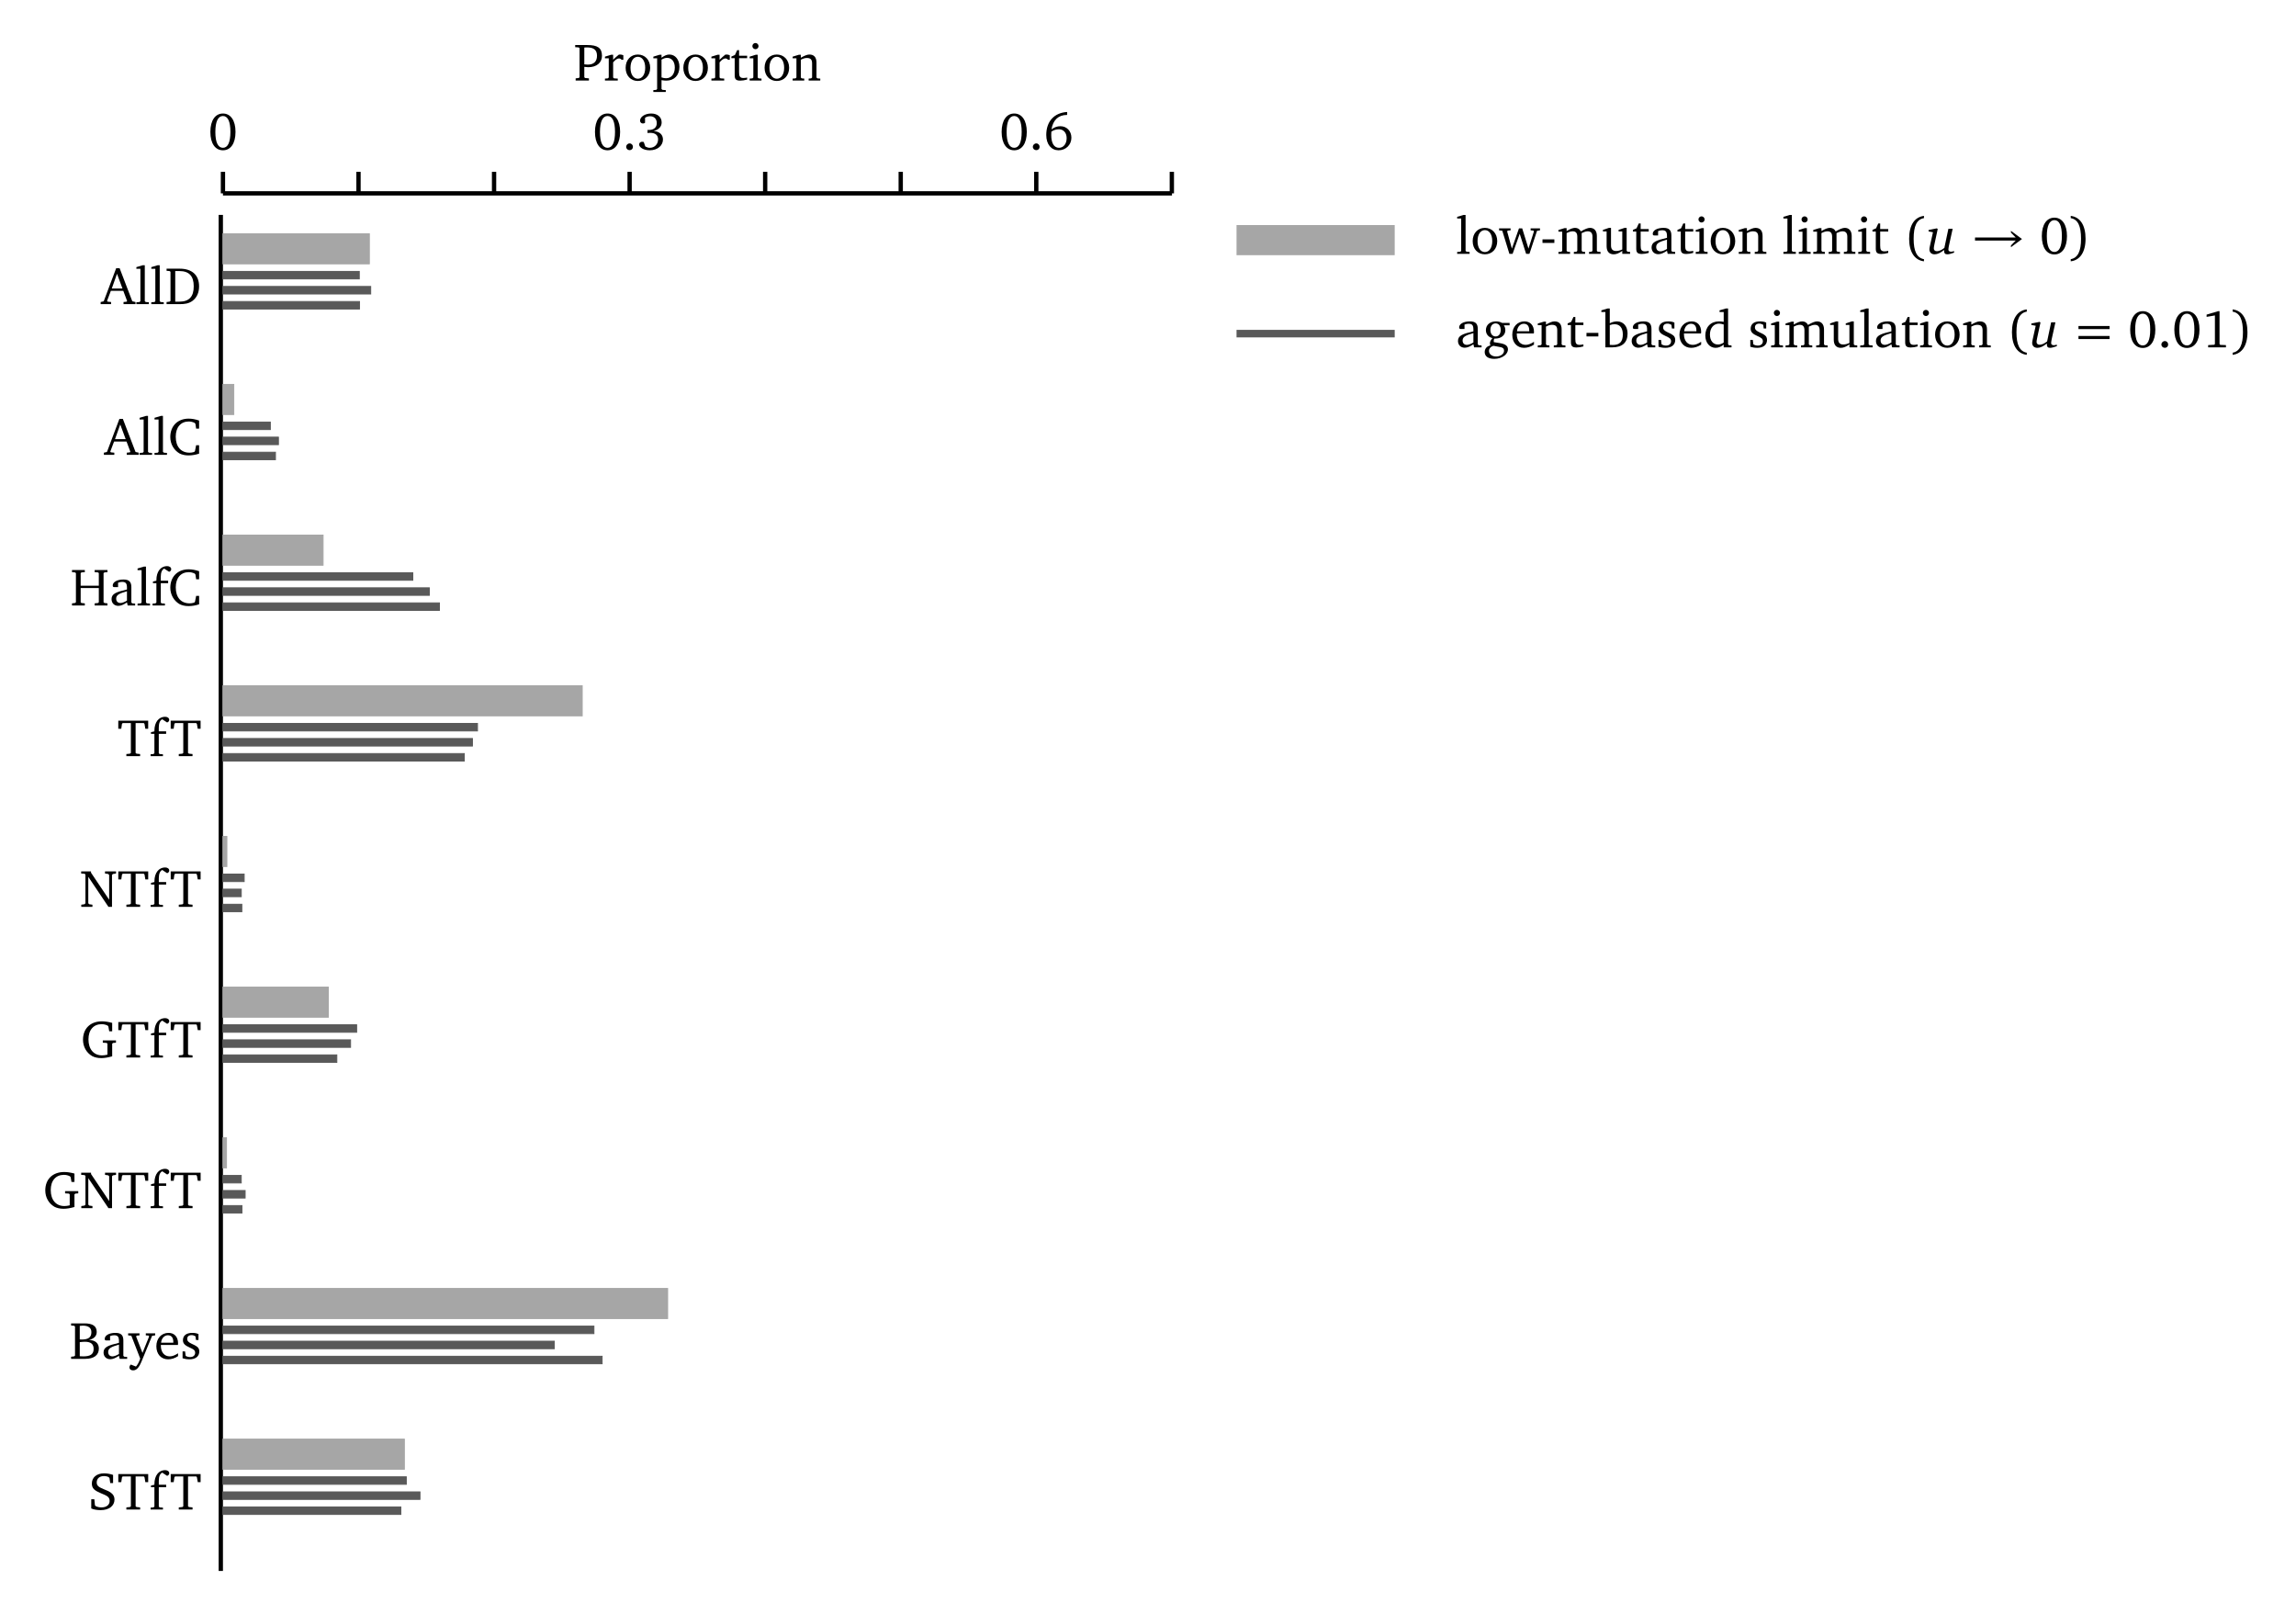 <?xml version="1.0" encoding="UTF-8"?>
<svg xmlns="http://www.w3.org/2000/svg" xmlns:xlink="http://www.w3.org/1999/xlink" width="302.5" height="212.596" viewBox="0 0 302.5 212.596">
<defs>
<g>
<g id="glyph-0-0">
<path d="M 1.984 -4.734 L 0.344 -0.375 L -0.062 -0.281 L -0.062 0 L 1.312 0 L 1.312 -0.281 L 0.859 -0.328 L 0.781 -0.422 L 1.281 -1.75 L 2.922 -1.75 L 3.422 -0.422 L 3.375 -0.328 L 2.953 -0.281 L 2.953 0 L 4.531 0 L 4.531 -0.281 L 4.109 -0.375 L 2.438 -4.734 Z M 2.094 -4 L 2.812 -2.062 L 1.406 -2.062 Z M 2.094 -4 "/>
</g>
<g id="glyph-0-1">
<path d="M 0.188 0 L 1.828 0 L 1.828 -0.25 L 1.422 -0.281 L 1.297 -0.391 L 1.297 -5.125 L 1.031 -5.125 L 0.188 -4.875 L 0.188 -4.656 L 0.719 -4.656 L 0.719 -0.391 L 0.609 -0.281 L 0.188 -0.25 Z M 0.188 0 "/>
</g>
<g id="glyph-0-2">
<path d="M 1.953 -4.672 L 0.234 -4.672 L 0.234 -4.391 L 0.625 -4.359 L 0.75 -4.266 L 0.75 -0.422 L 0.625 -0.328 L 0.234 -0.281 L 0.234 0 L 1.953 0 C 2.641 0 3.172 -0.078 3.656 -0.438 C 4.219 -0.859 4.516 -1.516 4.516 -2.344 C 4.516 -3.812 3.609 -4.672 1.953 -4.672 Z M 1.375 -4.359 L 1.922 -4.359 C 3.203 -4.359 3.812 -3.703 3.812 -2.344 C 3.812 -0.984 3.203 -0.328 1.922 -0.328 L 1.375 -0.328 Z M 1.375 -4.359 "/>
</g>
<g id="glyph-1-0">
<path d="M 1.984 -4.734 L 0.344 -0.375 L -0.062 -0.281 L -0.062 0 L 1.312 0 L 1.312 -0.281 L 0.859 -0.328 L 0.781 -0.422 L 1.281 -1.75 L 2.922 -1.75 L 3.422 -0.422 L 3.375 -0.328 L 2.953 -0.281 L 2.953 0 L 4.531 0 L 4.531 -0.281 L 4.109 -0.375 L 2.438 -4.734 Z M 2.094 -4 L 2.812 -2.062 L 1.406 -2.062 Z M 2.094 -4 "/>
</g>
<g id="glyph-1-1">
<path d="M 0.188 0 L 1.828 0 L 1.828 -0.25 L 1.422 -0.281 L 1.297 -0.391 L 1.297 -5.125 L 1.031 -5.125 L 0.188 -4.875 L 0.188 -4.656 L 0.719 -4.656 L 0.719 -0.391 L 0.609 -0.281 L 0.188 -0.25 Z M 0.188 0 "/>
</g>
<g id="glyph-1-2">
<path d="M 4.094 -0.156 L 4.094 -1.266 L 3.703 -1.266 L 3.547 -0.484 L 3.438 -0.375 C 3.234 -0.312 3.031 -0.281 2.844 -0.281 C 1.703 -0.281 1.016 -1.062 1.016 -2.391 C 1.016 -3.641 1.688 -4.391 2.734 -4.391 C 3 -4.391 3.25 -4.328 3.516 -4.203 L 3.609 -4.078 L 3.703 -3.453 L 4.094 -3.453 L 4.094 -4.516 C 3.594 -4.688 3.125 -4.766 2.719 -4.766 C 1.266 -4.766 0.297 -3.797 0.297 -2.344 C 0.297 -1.422 0.766 -0.625 1.5 -0.188 C 1.828 -0.016 2.234 0.078 2.688 0.078 C 3.156 0.078 3.641 0 4.094 -0.156 Z M 4.094 -0.156 "/>
</g>
<g id="glyph-2-0">
<path d="M 0.234 -4.672 L 0.234 -4.391 L 0.625 -4.359 L 0.75 -4.266 L 0.75 -0.422 L 0.625 -0.328 L 0.234 -0.281 L 0.234 0 L 1.922 0 L 1.922 -0.281 L 1.484 -0.328 L 1.375 -0.422 L 1.375 -2.297 L 3.766 -2.297 L 3.766 -0.422 L 3.656 -0.328 L 3.219 -0.281 L 3.219 0 L 4.906 0 L 4.906 -0.281 L 4.516 -0.328 L 4.391 -0.422 L 4.391 -4.266 L 4.516 -4.359 L 4.906 -4.391 L 4.906 -4.672 L 3.219 -4.672 L 3.219 -4.391 L 3.656 -4.359 L 3.766 -4.266 L 3.766 -2.609 L 1.375 -2.609 L 1.375 -4.266 L 1.484 -4.359 L 1.922 -4.391 L 1.922 -4.672 Z M 0.234 -4.672 "/>
</g>
<g id="glyph-2-1">
<path d="M 2.328 -0.406 L 2.422 0 L 3.406 0 L 3.406 -0.25 L 3.031 -0.281 L 2.906 -0.391 L 2.906 -2.422 C 2.906 -3.125 2.594 -3.422 1.875 -3.422 C 0.984 -3.422 0.453 -3.062 0.453 -2.641 C 0.453 -2.469 0.516 -2.422 0.672 -2.422 L 1.156 -2.422 L 1.156 -3 C 1.344 -3.078 1.516 -3.109 1.688 -3.109 C 2.188 -3.109 2.328 -2.891 2.328 -2.328 L 2.328 -2.109 C 0.938 -1.781 0.297 -1.562 0.297 -0.844 C 0.297 -0.328 0.641 0.047 1.188 0.047 C 1.516 0.047 1.891 -0.109 2.328 -0.406 Z M 2.328 -0.641 C 1.984 -0.438 1.688 -0.328 1.469 -0.328 C 1.109 -0.328 0.906 -0.562 0.906 -0.906 C 0.906 -1.406 1.344 -1.594 2.328 -1.875 Z M 2.328 -0.641 "/>
</g>
<g id="glyph-2-2">
<path d="M 0.188 0 L 1.828 0 L 1.828 -0.25 L 1.422 -0.281 L 1.297 -0.391 L 1.297 -5.125 L 1.031 -5.125 L 0.188 -4.875 L 0.188 -4.656 L 0.719 -4.656 L 0.719 -0.391 L 0.609 -0.281 L 0.188 -0.25 Z M 0.188 0 "/>
</g>
<g id="glyph-2-3">
<path d="M 0.203 0 L 1.828 0 L 1.828 -0.25 L 1.391 -0.281 L 1.281 -0.391 L 1.281 -2.938 L 2.25 -2.938 L 2.25 -3.266 L 1.281 -3.266 L 1.281 -3.766 C 1.281 -4.359 1.438 -4.719 1.734 -4.859 L 2.375 -4.438 C 2.547 -4.484 2.656 -4.625 2.656 -4.781 C 2.656 -5.016 2.438 -5.188 2.109 -5.188 C 1.297 -5.188 0.703 -4.5 0.703 -3.344 L 0.703 -3.266 L 0.25 -3.156 L 0.25 -2.938 L 0.703 -2.938 L 0.703 -0.391 L 0.578 -0.281 L 0.203 -0.25 Z M 0.203 0 "/>
</g>
<g id="glyph-2-4">
<path d="M 4.094 -0.156 L 4.094 -1.266 L 3.703 -1.266 L 3.547 -0.484 L 3.438 -0.375 C 3.234 -0.312 3.031 -0.281 2.844 -0.281 C 1.703 -0.281 1.016 -1.062 1.016 -2.391 C 1.016 -3.641 1.688 -4.391 2.734 -4.391 C 3 -4.391 3.25 -4.328 3.516 -4.203 L 3.609 -4.078 L 3.703 -3.453 L 4.094 -3.453 L 4.094 -4.516 C 3.594 -4.688 3.125 -4.766 2.719 -4.766 C 1.266 -4.766 0.297 -3.797 0.297 -2.344 C 0.297 -1.422 0.766 -0.625 1.5 -0.188 C 1.828 -0.016 2.234 0.078 2.688 0.078 C 3.156 0.078 3.641 0 4.094 -0.156 Z M 4.094 -0.156 "/>
</g>
<g id="glyph-3-0">
<path d="M 0.109 -4.672 L 0.109 -3.609 L 0.5 -3.609 L 0.594 -4.25 L 0.688 -4.359 L 1.766 -4.359 L 1.766 -0.422 L 1.641 -0.328 L 1.172 -0.281 L 1.172 0 L 2.984 0 L 2.984 -0.281 L 2.516 -0.328 L 2.391 -0.422 L 2.391 -4.359 L 3.469 -4.359 L 3.562 -4.25 L 3.672 -3.609 L 4.047 -3.609 L 4.047 -4.672 Z M 0.109 -4.672 "/>
</g>
<g id="glyph-3-1">
<path d="M 0.203 0 L 1.828 0 L 1.828 -0.25 L 1.391 -0.281 L 1.281 -0.391 L 1.281 -2.938 L 2.25 -2.938 L 2.25 -3.266 L 1.281 -3.266 L 1.281 -3.766 C 1.281 -4.359 1.438 -4.719 1.734 -4.859 L 2.375 -4.438 C 2.547 -4.484 2.656 -4.625 2.656 -4.781 C 2.656 -5.016 2.438 -5.188 2.109 -5.188 C 1.297 -5.188 0.703 -4.5 0.703 -3.344 L 0.703 -3.266 L 0.25 -3.156 L 0.25 -2.938 L 0.703 -2.938 L 0.703 -0.391 L 0.578 -0.281 L 0.203 -0.25 Z M 0.203 0 "/>
</g>
<g id="glyph-4-0">
<path d="M 0.203 0 L 1.672 0 L 1.672 -0.281 L 1.25 -0.344 L 1.125 -0.469 L 1.125 -3.953 L 3.781 0 L 4.25 0 L 4.25 -4.203 L 4.375 -4.328 L 4.781 -4.391 L 4.781 -4.672 L 3.328 -4.672 L 3.328 -4.391 L 3.75 -4.328 L 3.875 -4.203 L 3.875 -0.938 L 1.484 -4.5 L 1.484 -4.672 L 0.188 -4.672 L 0.188 -4.391 L 0.625 -4.359 L 0.75 -4.266 L 0.75 -0.469 L 0.625 -0.344 L 0.203 -0.281 Z M 0.203 0 "/>
</g>
<g id="glyph-4-1">
<path d="M 0.109 -4.672 L 0.109 -3.609 L 0.5 -3.609 L 0.594 -4.25 L 0.688 -4.359 L 1.766 -4.359 L 1.766 -0.422 L 1.641 -0.328 L 1.172 -0.281 L 1.172 0 L 2.984 0 L 2.984 -0.281 L 2.516 -0.328 L 2.391 -0.422 L 2.391 -4.359 L 3.469 -4.359 L 3.562 -4.25 L 3.672 -3.609 L 4.047 -3.609 L 4.047 -4.672 Z M 0.109 -4.672 "/>
</g>
<g id="glyph-4-2">
<path d="M 0.203 0 L 1.828 0 L 1.828 -0.25 L 1.391 -0.281 L 1.281 -0.391 L 1.281 -2.938 L 2.25 -2.938 L 2.25 -3.266 L 1.281 -3.266 L 1.281 -3.766 C 1.281 -4.359 1.438 -4.719 1.734 -4.859 L 2.375 -4.438 C 2.547 -4.484 2.656 -4.625 2.656 -4.781 C 2.656 -5.016 2.438 -5.188 2.109 -5.188 C 1.297 -5.188 0.703 -4.5 0.703 -3.344 L 0.703 -3.266 L 0.25 -3.156 L 0.25 -2.938 L 0.703 -2.938 L 0.703 -0.391 L 0.578 -0.281 L 0.203 -0.25 Z M 0.203 0 "/>
</g>
<g id="glyph-5-0">
<path d="M 2.906 -2.25 L 2.906 -1.953 L 3.406 -1.922 L 3.516 -1.828 L 3.516 -0.375 C 3.25 -0.312 3.016 -0.281 2.812 -0.281 C 1.719 -0.281 1.016 -1.078 1.016 -2.391 C 1.016 -3.641 1.688 -4.391 2.75 -4.391 C 3.031 -4.391 3.297 -4.328 3.547 -4.203 L 3.641 -4.078 L 3.75 -3.453 L 4.141 -3.453 L 4.141 -4.562 C 3.672 -4.688 3.219 -4.766 2.797 -4.766 C 1.266 -4.766 0.297 -3.812 0.297 -2.344 C 0.297 -1.422 0.75 -0.625 1.5 -0.188 C 1.828 -0.016 2.234 0.078 2.703 0.078 C 3.109 0.078 3.594 0 4.141 -0.156 L 4.141 -1.828 L 4.266 -1.922 L 4.641 -1.953 L 4.641 -2.25 Z M 2.906 -2.25 "/>
</g>
<g id="glyph-5-1">
<path d="M 0.109 -4.672 L 0.109 -3.609 L 0.5 -3.609 L 0.594 -4.25 L 0.688 -4.359 L 1.766 -4.359 L 1.766 -0.422 L 1.641 -0.328 L 1.172 -0.281 L 1.172 0 L 2.984 0 L 2.984 -0.281 L 2.516 -0.328 L 2.391 -0.422 L 2.391 -4.359 L 3.469 -4.359 L 3.562 -4.25 L 3.672 -3.609 L 4.047 -3.609 L 4.047 -4.672 Z M 0.109 -4.672 "/>
</g>
<g id="glyph-5-2">
<path d="M 0.203 0 L 1.828 0 L 1.828 -0.25 L 1.391 -0.281 L 1.281 -0.391 L 1.281 -2.938 L 2.25 -2.938 L 2.25 -3.266 L 1.281 -3.266 L 1.281 -3.766 C 1.281 -4.359 1.438 -4.719 1.734 -4.859 L 2.375 -4.438 C 2.547 -4.484 2.656 -4.625 2.656 -4.781 C 2.656 -5.016 2.438 -5.188 2.109 -5.188 C 1.297 -5.188 0.703 -4.5 0.703 -3.344 L 0.703 -3.266 L 0.25 -3.156 L 0.25 -2.938 L 0.703 -2.938 L 0.703 -0.391 L 0.578 -0.281 L 0.203 -0.25 Z M 0.203 0 "/>
</g>
<g id="glyph-6-0">
<path d="M 2.906 -2.25 L 2.906 -1.953 L 3.406 -1.922 L 3.516 -1.828 L 3.516 -0.375 C 3.25 -0.312 3.016 -0.281 2.812 -0.281 C 1.719 -0.281 1.016 -1.078 1.016 -2.391 C 1.016 -3.641 1.688 -4.391 2.75 -4.391 C 3.031 -4.391 3.297 -4.328 3.547 -4.203 L 3.641 -4.078 L 3.75 -3.453 L 4.141 -3.453 L 4.141 -4.562 C 3.672 -4.688 3.219 -4.766 2.797 -4.766 C 1.266 -4.766 0.297 -3.812 0.297 -2.344 C 0.297 -1.422 0.75 -0.625 1.5 -0.188 C 1.828 -0.016 2.234 0.078 2.703 0.078 C 3.109 0.078 3.594 0 4.141 -0.156 L 4.141 -1.828 L 4.266 -1.922 L 4.641 -1.953 L 4.641 -2.25 Z M 2.906 -2.25 "/>
</g>
<g id="glyph-6-1">
<path d="M 0.203 0 L 1.672 0 L 1.672 -0.281 L 1.25 -0.344 L 1.125 -0.469 L 1.125 -3.953 L 3.781 0 L 4.25 0 L 4.25 -4.203 L 4.375 -4.328 L 4.781 -4.391 L 4.781 -4.672 L 3.328 -4.672 L 3.328 -4.391 L 3.75 -4.328 L 3.875 -4.203 L 3.875 -0.938 L 1.484 -4.5 L 1.484 -4.672 L 0.188 -4.672 L 0.188 -4.391 L 0.625 -4.359 L 0.75 -4.266 L 0.75 -0.469 L 0.625 -0.344 L 0.203 -0.281 Z M 0.203 0 "/>
</g>
<g id="glyph-6-2">
<path d="M 0.109 -4.672 L 0.109 -3.609 L 0.5 -3.609 L 0.594 -4.25 L 0.688 -4.359 L 1.766 -4.359 L 1.766 -0.422 L 1.641 -0.328 L 1.172 -0.281 L 1.172 0 L 2.984 0 L 2.984 -0.281 L 2.516 -0.328 L 2.391 -0.422 L 2.391 -4.359 L 3.469 -4.359 L 3.562 -4.25 L 3.672 -3.609 L 4.047 -3.609 L 4.047 -4.672 Z M 0.109 -4.672 "/>
</g>
<g id="glyph-6-3">
<path d="M 0.203 0 L 1.828 0 L 1.828 -0.25 L 1.391 -0.281 L 1.281 -0.391 L 1.281 -2.938 L 2.25 -2.938 L 2.25 -3.266 L 1.281 -3.266 L 1.281 -3.766 C 1.281 -4.359 1.438 -4.719 1.734 -4.859 L 2.375 -4.438 C 2.547 -4.484 2.656 -4.625 2.656 -4.781 C 2.656 -5.016 2.438 -5.188 2.109 -5.188 C 1.297 -5.188 0.703 -4.5 0.703 -3.344 L 0.703 -3.266 L 0.25 -3.156 L 0.25 -2.938 L 0.703 -2.938 L 0.703 -0.391 L 0.578 -0.281 L 0.203 -0.25 Z M 0.203 0 "/>
</g>
<g id="glyph-7-0">
<path d="M 0.234 -4.672 L 0.234 -4.391 L 0.625 -4.359 L 0.75 -4.266 L 0.75 -0.422 L 0.625 -0.328 L 0.234 -0.281 L 0.234 0 L 2.062 0 C 3.25 0 3.891 -0.484 3.891 -1.359 C 3.891 -2.047 3.422 -2.469 2.594 -2.484 C 3.266 -2.656 3.609 -3.016 3.609 -3.547 C 3.609 -4.312 3.078 -4.672 2 -4.672 Z M 1.375 -2.562 L 1.375 -4.344 C 1.547 -4.359 1.672 -4.375 1.766 -4.375 C 2.531 -4.375 2.906 -4.078 2.906 -3.516 C 2.906 -2.844 2.516 -2.547 1.641 -2.547 C 1.547 -2.547 1.469 -2.547 1.375 -2.562 Z M 1.375 -0.344 L 1.375 -2.203 C 1.641 -2.234 1.875 -2.25 2.062 -2.25 C 2.828 -2.25 3.203 -1.953 3.203 -1.312 C 3.203 -0.609 2.781 -0.328 1.844 -0.328 C 1.688 -0.328 1.547 -0.328 1.375 -0.344 Z M 1.375 -0.344 "/>
</g>
<g id="glyph-7-1">
<path d="M 2.328 -0.406 L 2.422 0 L 3.406 0 L 3.406 -0.25 L 3.031 -0.281 L 2.906 -0.391 L 2.906 -2.422 C 2.906 -3.125 2.594 -3.422 1.875 -3.422 C 0.984 -3.422 0.453 -3.062 0.453 -2.641 C 0.453 -2.469 0.516 -2.422 0.672 -2.422 L 1.156 -2.422 L 1.156 -3 C 1.344 -3.078 1.516 -3.109 1.688 -3.109 C 2.188 -3.109 2.328 -2.891 2.328 -2.328 L 2.328 -2.109 C 0.938 -1.781 0.297 -1.562 0.297 -0.844 C 0.297 -0.328 0.641 0.047 1.188 0.047 C 1.516 0.047 1.891 -0.109 2.328 -0.406 Z M 2.328 -0.641 C 1.984 -0.438 1.688 -0.328 1.469 -0.328 C 1.109 -0.328 0.906 -0.562 0.906 -0.906 C 0.906 -1.406 1.344 -1.594 2.328 -1.875 Z M 2.328 -0.641 "/>
</g>
<g id="glyph-7-2">
<path d="M 0 -3.359 L 0 -3.094 L 0.422 -3.047 L 1.594 -0.031 C 1.422 0.469 1.219 0.812 1.031 1.016 L 0.359 0.75 C 0.234 0.859 0.172 0.984 0.172 1.125 C 0.172 1.359 0.359 1.516 0.656 1.516 C 1.109 1.516 1.438 1.141 1.766 0.344 L 3.156 -3.031 L 3.562 -3.094 L 3.562 -3.359 L 2.328 -3.359 L 2.328 -3.094 L 2.703 -3.062 L 2.766 -2.953 L 1.891 -0.781 L 1.047 -2.953 L 1.141 -3.062 L 1.5 -3.094 L 1.5 -3.359 Z M 0 -3.359 "/>
</g>
<g id="glyph-7-3">
<path d="M 3.125 -0.734 C 2.719 -0.469 2.375 -0.328 2.031 -0.328 C 1.328 -0.328 0.859 -0.859 0.859 -1.75 L 0.859 -1.828 L 3.109 -1.828 C 3.125 -1.906 3.125 -1.984 3.125 -2.047 C 3.125 -2.906 2.625 -3.422 1.875 -3.422 C 0.938 -3.422 0.266 -2.703 0.266 -1.656 C 0.266 -0.625 0.891 0.062 1.812 0.062 C 2.25 0.062 2.703 -0.078 3.125 -0.359 Z M 2.5 -2.125 L 0.891 -2.125 C 0.938 -2.719 1.328 -3.109 1.781 -3.109 C 2.25 -3.109 2.5 -2.797 2.5 -2.234 Z M 2.5 -2.125 "/>
</g>
<g id="glyph-7-4">
<path d="M 2.391 -3.266 C 2.156 -3.375 1.891 -3.422 1.578 -3.422 C 0.781 -3.422 0.344 -3.062 0.344 -2.453 C 0.344 -1.984 0.656 -1.75 1.25 -1.484 C 1.703 -1.281 1.953 -1.156 1.953 -0.797 C 1.953 -0.469 1.703 -0.234 1.297 -0.234 C 1.094 -0.234 0.906 -0.281 0.703 -0.391 L 0.625 -0.984 L 0.297 -0.984 L 0.297 -0.078 C 0.531 0 0.844 0.062 1.203 0.062 C 2.016 0.062 2.5 -0.328 2.5 -0.984 C 2.5 -1.234 2.406 -1.453 2.234 -1.578 C 2 -1.766 1.734 -1.875 1.5 -1.984 C 1.109 -2.172 0.906 -2.328 0.906 -2.625 C 0.906 -2.938 1.109 -3.125 1.484 -3.125 C 1.656 -3.125 1.812 -3.078 2 -2.969 L 2.062 -2.484 L 2.391 -2.484 Z M 2.391 -3.266 "/>
</g>
<g id="glyph-8-0">
<path d="M 0.422 -0.141 C 0.734 0 1.172 0.078 1.672 0.078 C 2.781 0.078 3.484 -0.5 3.484 -1.312 C 3.484 -1.625 3.375 -1.875 3.172 -2.078 C 2.844 -2.391 2.469 -2.516 2.125 -2.656 C 1.484 -2.922 1.141 -3.094 1.141 -3.562 C 1.141 -4.078 1.5 -4.406 2.094 -4.406 C 2.328 -4.406 2.547 -4.359 2.719 -4.266 L 2.828 -4.141 L 2.922 -3.484 L 3.297 -3.484 L 3.297 -4.562 C 2.875 -4.703 2.484 -4.766 2.109 -4.766 C 1.109 -4.766 0.5 -4.203 0.5 -3.422 C 0.5 -2.75 0.906 -2.484 1.672 -2.156 C 2.438 -1.828 2.844 -1.703 2.844 -1.125 C 2.844 -0.641 2.453 -0.281 1.781 -0.281 C 1.469 -0.281 1.203 -0.344 1 -0.453 L 0.906 -0.562 L 0.828 -1.359 L 0.422 -1.359 Z M 0.422 -0.141 "/>
</g>
<g id="glyph-8-1">
<path d="M 0.109 -4.672 L 0.109 -3.609 L 0.5 -3.609 L 0.594 -4.25 L 0.688 -4.359 L 1.766 -4.359 L 1.766 -0.422 L 1.641 -0.328 L 1.172 -0.281 L 1.172 0 L 2.984 0 L 2.984 -0.281 L 2.516 -0.328 L 2.391 -0.422 L 2.391 -4.359 L 3.469 -4.359 L 3.562 -4.25 L 3.672 -3.609 L 4.047 -3.609 L 4.047 -4.672 Z M 0.109 -4.672 "/>
</g>
<g id="glyph-8-2">
<path d="M 0.203 0 L 1.828 0 L 1.828 -0.25 L 1.391 -0.281 L 1.281 -0.391 L 1.281 -2.938 L 2.25 -2.938 L 2.25 -3.266 L 1.281 -3.266 L 1.281 -3.766 C 1.281 -4.359 1.438 -4.719 1.734 -4.859 L 2.375 -4.438 C 2.547 -4.484 2.656 -4.625 2.656 -4.781 C 2.656 -5.016 2.438 -5.188 2.109 -5.188 C 1.297 -5.188 0.703 -4.5 0.703 -3.344 L 0.703 -3.266 L 0.25 -3.156 L 0.25 -2.938 L 0.703 -2.938 L 0.703 -0.391 L 0.578 -0.281 L 0.203 -0.25 Z M 0.203 0 "/>
</g>
<g id="glyph-9-0">
<path d="M 1.938 -4.766 C 0.938 -4.766 0.281 -3.875 0.281 -2.344 C 0.281 -0.797 0.938 0.078 1.938 0.078 C 2.938 0.078 3.594 -0.797 3.594 -2.344 C 3.594 -3.875 2.938 -4.766 1.938 -4.766 Z M 1.938 -4.438 C 2.578 -4.438 2.922 -3.719 2.922 -2.344 C 2.922 -0.969 2.578 -0.25 1.938 -0.25 C 1.297 -0.25 0.938 -0.953 0.938 -2.328 C 0.938 -3.719 1.297 -4.438 1.938 -4.438 Z M 1.938 -4.438 "/>
</g>
<g id="glyph-10-0">
<path d="M 1.938 -4.766 C 0.938 -4.766 0.281 -3.875 0.281 -2.344 C 0.281 -0.797 0.938 0.078 1.938 0.078 C 2.938 0.078 3.594 -0.797 3.594 -2.344 C 3.594 -3.875 2.938 -4.766 1.938 -4.766 Z M 1.938 -4.438 C 2.578 -4.438 2.922 -3.719 2.922 -2.344 C 2.922 -0.969 2.578 -0.25 1.938 -0.25 C 1.297 -0.25 0.938 -0.953 0.938 -2.328 C 0.938 -3.719 1.297 -4.438 1.938 -4.438 Z M 1.938 -4.438 "/>
</g>
<g id="glyph-10-1">
<path d="M 0.969 -0.828 C 0.719 -0.828 0.516 -0.625 0.516 -0.375 C 0.516 -0.125 0.719 0.062 0.969 0.062 C 1.219 0.062 1.406 -0.125 1.406 -0.375 C 1.406 -0.625 1.219 -0.828 0.969 -0.828 Z M 0.969 -0.828 "/>
</g>
<g id="glyph-10-2">
<path d="M 2.203 -2.453 C 2.891 -2.656 3.25 -3.047 3.25 -3.594 C 3.25 -4.297 2.703 -4.766 1.875 -4.766 C 1 -4.766 0.406 -4.297 0.406 -3.828 C 0.406 -3.609 0.562 -3.453 0.781 -3.453 C 0.891 -3.453 0.984 -3.484 1.062 -3.547 L 1.062 -4.203 C 1.266 -4.344 1.484 -4.406 1.734 -4.406 C 2.266 -4.406 2.609 -4.047 2.609 -3.5 C 2.609 -2.938 2.234 -2.594 1.531 -2.594 C 1.484 -2.594 1.438 -2.609 1.391 -2.609 L 1.391 -2.188 C 1.516 -2.219 1.641 -2.219 1.75 -2.219 C 2.422 -2.219 2.781 -1.906 2.781 -1.359 C 2.781 -0.734 2.328 -0.25 1.688 -0.25 C 1.484 -0.25 1.297 -0.312 1.094 -0.422 L 0.891 -1.016 C 0.812 -1.031 0.734 -1.047 0.672 -1.047 C 0.453 -1.047 0.281 -0.891 0.281 -0.688 C 0.281 -0.328 0.844 0.078 1.672 0.078 C 2.734 0.078 3.422 -0.562 3.422 -1.344 C 3.422 -1.969 2.984 -2.406 2.203 -2.453 Z M 2.203 -2.453 "/>
</g>
<g id="glyph-11-0">
<path d="M 1.938 -4.766 C 0.938 -4.766 0.281 -3.875 0.281 -2.344 C 0.281 -0.797 0.938 0.078 1.938 0.078 C 2.938 0.078 3.594 -0.797 3.594 -2.344 C 3.594 -3.875 2.938 -4.766 1.938 -4.766 Z M 1.938 -4.438 C 2.578 -4.438 2.922 -3.719 2.922 -2.344 C 2.922 -0.969 2.578 -0.25 1.938 -0.25 C 1.297 -0.25 0.938 -0.953 0.938 -2.328 C 0.938 -3.719 1.297 -4.438 1.938 -4.438 Z M 1.938 -4.438 "/>
</g>
<g id="glyph-11-1">
<path d="M 0.969 -0.828 C 0.719 -0.828 0.516 -0.625 0.516 -0.375 C 0.516 -0.125 0.719 0.062 0.969 0.062 C 1.219 0.062 1.406 -0.125 1.406 -0.375 C 1.406 -0.625 1.219 -0.828 0.969 -0.828 Z M 0.969 -0.828 "/>
</g>
<g id="glyph-11-2">
<path d="M 3.094 -4.969 C 1.375 -4.859 0.344 -3.719 0.344 -1.938 C 0.344 -0.672 1.031 0.078 1.969 0.078 C 2.922 0.078 3.656 -0.641 3.656 -1.578 C 3.656 -2.469 3.031 -3.094 2.203 -3.094 C 1.797 -3.094 1.391 -2.953 1.031 -2.672 C 1.234 -3.922 1.953 -4.578 3.062 -4.578 L 3.094 -4.578 Z M 1.016 -2.375 C 1.297 -2.578 1.641 -2.688 2.016 -2.688 C 2.609 -2.688 3.031 -2.234 3.031 -1.516 C 3.031 -0.781 2.609 -0.25 2.031 -0.25 C 1.375 -0.25 1 -0.844 1 -1.938 C 1 -2.078 1 -2.219 1.016 -2.375 Z M 1.016 -2.375 "/>
</g>
<g id="glyph-12-0">
<path d="M 0.234 0 L 1.984 0 L 1.984 -0.281 L 1.484 -0.328 L 1.375 -0.422 L 1.375 -1.797 C 1.594 -1.766 1.766 -1.75 1.891 -1.75 C 3.016 -1.75 3.703 -2.359 3.703 -3.25 C 3.703 -4.312 3.094 -4.672 1.766 -4.672 L 0.172 -4.672 L 0.172 -4.391 L 0.625 -4.359 L 0.75 -4.266 L 0.75 -0.422 L 0.625 -0.328 L 0.234 -0.281 Z M 1.375 -2.125 L 1.375 -4.344 C 1.5 -4.359 1.625 -4.359 1.734 -4.359 C 2.625 -4.359 3.047 -4.016 3.047 -3.266 C 3.047 -2.5 2.625 -2.094 1.828 -2.094 C 1.734 -2.094 1.578 -2.109 1.375 -2.125 Z M 1.375 -2.125 "/>
</g>
<g id="glyph-12-1">
<path d="M 0.203 0 L 1.891 0 L 1.891 -0.25 L 1.406 -0.281 L 1.281 -0.391 L 1.281 -2.391 C 1.562 -2.719 1.812 -2.906 2.047 -2.906 C 2.188 -2.906 2.312 -2.844 2.391 -2.734 L 2.625 -2.734 L 2.625 -3.328 C 2.469 -3.391 2.344 -3.422 2.203 -3.422 C 2.141 -3.422 2.078 -3.422 2.031 -3.406 C 1.781 -3.203 1.531 -2.984 1.281 -2.734 L 1.281 -3.391 L 1.016 -3.391 L 0.203 -3.141 L 0.203 -2.922 L 0.703 -2.922 L 0.703 -0.391 L 0.578 -0.281 L 0.203 -0.25 Z M 0.203 0 "/>
</g>
<g id="glyph-12-2">
<path d="M 1.875 -3.422 C 0.938 -3.422 0.266 -2.719 0.266 -1.672 C 0.266 -0.641 0.938 0.062 1.875 0.062 C 2.812 0.062 3.5 -0.641 3.5 -1.672 C 3.5 -2.703 2.812 -3.422 1.875 -3.422 Z M 1.875 -3.125 C 2.438 -3.125 2.844 -2.578 2.844 -1.672 C 2.844 -0.781 2.438 -0.234 1.875 -0.234 C 1.312 -0.234 0.906 -0.781 0.906 -1.672 C 0.906 -2.578 1.312 -3.125 1.875 -3.125 Z M 1.875 -3.125 "/>
</g>
<g id="glyph-12-3">
<path d="M 0.156 1.516 L 1.797 1.516 L 1.797 1.266 L 1.359 1.234 L 1.234 1.125 L 1.234 -0.047 C 1.484 0 1.703 0.016 1.875 0.016 C 2.906 0.016 3.594 -0.688 3.594 -1.797 C 3.594 -2.766 3.031 -3.422 2.266 -3.422 C 1.938 -3.422 1.609 -3.281 1.234 -3 L 1.234 -3.391 L 0.969 -3.391 L 0.156 -3.141 L 0.156 -2.922 L 0.656 -2.922 L 0.656 1.125 L 0.531 1.234 L 0.156 1.266 Z M 1.234 -0.406 L 1.234 -2.75 C 1.5 -2.906 1.734 -2.984 1.969 -2.984 C 2.578 -2.984 2.984 -2.5 2.984 -1.703 C 2.984 -0.844 2.516 -0.297 1.828 -0.297 C 1.656 -0.297 1.469 -0.328 1.234 -0.406 Z M 1.234 -0.406 "/>
</g>
<g id="glyph-12-4">
<path d="M 0.609 -2.938 L 0.609 -0.688 C 0.609 -0.188 0.766 0.016 1.344 0.016 C 1.609 0.016 1.922 -0.031 2.25 -0.125 L 2.25 -0.391 C 2.094 -0.359 1.938 -0.328 1.766 -0.328 C 1.281 -0.328 1.188 -0.562 1.188 -1.094 L 1.188 -2.938 L 2.25 -2.938 L 2.25 -3.266 L 1.188 -3.266 L 1.188 -4 L 0.938 -4 L 0.641 -3.359 L 0.172 -3.156 L 0.172 -2.938 Z M 0.609 -2.938 "/>
</g>
<g id="glyph-12-5">
<path d="M 1.016 -4.938 C 0.797 -4.938 0.609 -4.766 0.609 -4.531 C 0.609 -4.312 0.797 -4.125 1.016 -4.125 C 1.234 -4.125 1.422 -4.312 1.422 -4.531 C 1.422 -4.75 1.234 -4.938 1.016 -4.938 Z M 1.047 -3.391 L 0.25 -3.141 L 0.25 -2.922 L 0.734 -2.922 L 0.734 -0.391 L 0.609 -0.281 L 0.25 -0.25 L 0.25 0 L 1.812 0 L 1.812 -0.25 L 1.438 -0.281 L 1.312 -0.391 L 1.312 -3.391 Z M 1.047 -3.391 "/>
</g>
<g id="glyph-12-6">
<path d="M 0.203 0 L 1.734 0 L 1.734 -0.25 L 1.406 -0.281 L 1.281 -0.391 L 1.281 -2.734 C 1.578 -2.891 1.844 -2.969 2.062 -2.969 C 2.578 -2.969 2.766 -2.75 2.766 -2.25 L 2.766 -0.391 L 2.641 -0.281 L 2.312 -0.25 L 2.312 0 L 3.844 0 L 3.844 -0.25 L 3.469 -0.281 L 3.344 -0.391 L 3.344 -2.359 C 3.344 -3.062 3.016 -3.422 2.406 -3.422 C 2.109 -3.422 1.75 -3.266 1.281 -3 L 1.281 -3.391 L 1.016 -3.391 L 0.203 -3.141 L 0.203 -2.922 L 0.703 -2.922 L 0.703 -0.391 L 0.578 -0.281 L 0.203 -0.25 Z M 0.203 0 "/>
</g>
<g id="glyph-13-0">
<path d="M 0.188 0 L 1.828 0 L 1.828 -0.25 L 1.422 -0.281 L 1.297 -0.391 L 1.297 -5.125 L 1.031 -5.125 L 0.188 -4.875 L 0.188 -4.656 L 0.719 -4.656 L 0.719 -0.391 L 0.609 -0.281 L 0.188 -0.25 Z M 0.188 0 "/>
</g>
<g id="glyph-13-1">
<path d="M 1.875 -3.422 C 0.938 -3.422 0.266 -2.719 0.266 -1.672 C 0.266 -0.641 0.938 0.062 1.875 0.062 C 2.812 0.062 3.5 -0.641 3.5 -1.672 C 3.5 -2.703 2.812 -3.422 1.875 -3.422 Z M 1.875 -3.125 C 2.438 -3.125 2.844 -2.578 2.844 -1.672 C 2.844 -0.781 2.438 -0.234 1.875 -0.234 C 1.312 -0.234 0.906 -0.781 0.906 -1.672 C 0.906 -2.578 1.312 -3.125 1.875 -3.125 Z M 1.875 -3.125 "/>
</g>
<g id="glyph-13-2">
<path d="M -0.016 -3.359 L -0.016 -3.094 L 0.406 -3.047 L 1.344 0 L 1.766 0 L 2.703 -2.641 L 3.547 0 L 3.984 0 L 4.984 -3.031 L 5.375 -3.094 L 5.375 -3.359 L 4.141 -3.359 L 4.141 -3.094 L 4.516 -3.062 L 4.578 -2.953 L 3.859 -0.688 L 3.031 -3.359 L 2.609 -3.359 L 1.672 -0.688 L 1.047 -2.953 L 1.125 -3.062 L 1.5 -3.094 L 1.5 -3.359 Z M -0.016 -3.359 "/>
</g>
<g id="glyph-13-3">
<path d="M 0.328 -1.906 L 0.328 -1.438 L 1.891 -1.438 L 1.891 -1.906 Z M 0.328 -1.906 "/>
</g>
<g id="glyph-13-4">
<path d="M 3.156 -2.953 C 3 -3.266 2.734 -3.422 2.391 -3.422 C 2.109 -3.422 1.734 -3.281 1.281 -3 L 1.281 -3.391 L 1.016 -3.391 L 0.203 -3.141 L 0.203 -2.922 L 0.703 -2.922 L 0.703 -0.391 L 0.578 -0.281 L 0.203 -0.25 L 0.203 0 L 1.734 0 L 1.734 -0.25 L 1.406 -0.281 L 1.281 -0.391 L 1.281 -2.734 C 1.594 -2.891 1.844 -2.969 2.078 -2.969 C 2.5 -2.969 2.688 -2.734 2.688 -2.25 L 2.688 -0.391 L 2.578 -0.281 L 2.234 -0.25 L 2.234 0 L 3.719 0 L 3.719 -0.25 L 3.391 -0.281 L 3.266 -0.391 L 3.266 -2.734 C 3.562 -2.875 3.828 -2.969 4.062 -2.969 C 4.484 -2.969 4.688 -2.734 4.688 -2.25 L 4.688 -0.391 L 4.562 -0.281 L 4.234 -0.25 L 4.234 0 L 5.75 0 L 5.75 -0.25 L 5.375 -0.281 L 5.266 -0.391 L 5.266 -2.359 C 5.266 -3.047 4.906 -3.422 4.359 -3.422 C 4.078 -3.422 3.688 -3.266 3.156 -2.953 Z M 3.156 -2.953 "/>
</g>
<g id="glyph-13-5">
<path d="M 0.984 -3.422 L 0.188 -3.156 L 0.188 -2.953 L 0.672 -2.953 L 0.672 -1 C 0.672 -0.297 1.016 0.062 1.609 0.062 C 1.953 0.062 2.328 -0.094 2.734 -0.391 L 2.734 0 L 3.766 0 L 3.766 -0.25 L 3.438 -0.281 L 3.312 -0.391 L 3.312 -3.422 L 3.047 -3.422 L 2.25 -3.156 L 2.25 -2.953 L 2.734 -2.953 L 2.734 -0.578 C 2.453 -0.453 2.188 -0.375 1.938 -0.375 C 1.469 -0.375 1.25 -0.609 1.25 -1.109 L 1.25 -3.422 Z M 0.984 -3.422 "/>
</g>
<g id="glyph-13-6">
<path d="M 0.609 -2.938 L 0.609 -0.688 C 0.609 -0.188 0.766 0.016 1.344 0.016 C 1.609 0.016 1.922 -0.031 2.25 -0.125 L 2.25 -0.391 C 2.094 -0.359 1.938 -0.328 1.766 -0.328 C 1.281 -0.328 1.188 -0.562 1.188 -1.094 L 1.188 -2.938 L 2.25 -2.938 L 2.25 -3.266 L 1.188 -3.266 L 1.188 -4 L 0.938 -4 L 0.641 -3.359 L 0.172 -3.156 L 0.172 -2.938 Z M 0.609 -2.938 "/>
</g>
<g id="glyph-13-7">
<path d="M 2.328 -0.406 L 2.422 0 L 3.406 0 L 3.406 -0.25 L 3.031 -0.281 L 2.906 -0.391 L 2.906 -2.422 C 2.906 -3.125 2.594 -3.422 1.875 -3.422 C 0.984 -3.422 0.453 -3.062 0.453 -2.641 C 0.453 -2.469 0.516 -2.422 0.672 -2.422 L 1.156 -2.422 L 1.156 -3 C 1.344 -3.078 1.516 -3.109 1.688 -3.109 C 2.188 -3.109 2.328 -2.891 2.328 -2.328 L 2.328 -2.109 C 0.938 -1.781 0.297 -1.562 0.297 -0.844 C 0.297 -0.328 0.641 0.047 1.188 0.047 C 1.516 0.047 1.891 -0.109 2.328 -0.406 Z M 2.328 -0.641 C 1.984 -0.438 1.688 -0.328 1.469 -0.328 C 1.109 -0.328 0.906 -0.562 0.906 -0.906 C 0.906 -1.406 1.344 -1.594 2.328 -1.875 Z M 2.328 -0.641 "/>
</g>
<g id="glyph-13-8">
<path d="M 1.016 -4.938 C 0.797 -4.938 0.609 -4.766 0.609 -4.531 C 0.609 -4.312 0.797 -4.125 1.016 -4.125 C 1.234 -4.125 1.422 -4.312 1.422 -4.531 C 1.422 -4.75 1.234 -4.938 1.016 -4.938 Z M 1.047 -3.391 L 0.25 -3.141 L 0.25 -2.922 L 0.734 -2.922 L 0.734 -0.391 L 0.609 -0.281 L 0.25 -0.25 L 0.25 0 L 1.812 0 L 1.812 -0.25 L 1.438 -0.281 L 1.312 -0.391 L 1.312 -3.391 Z M 1.047 -3.391 "/>
</g>
<g id="glyph-13-9">
<path d="M 0.203 0 L 1.734 0 L 1.734 -0.25 L 1.406 -0.281 L 1.281 -0.391 L 1.281 -2.734 C 1.578 -2.891 1.844 -2.969 2.062 -2.969 C 2.578 -2.969 2.766 -2.75 2.766 -2.25 L 2.766 -0.391 L 2.641 -0.281 L 2.312 -0.25 L 2.312 0 L 3.844 0 L 3.844 -0.25 L 3.469 -0.281 L 3.344 -0.391 L 3.344 -2.359 C 3.344 -3.062 3.016 -3.422 2.406 -3.422 C 2.109 -3.422 1.75 -3.266 1.281 -3 L 1.281 -3.391 L 1.016 -3.391 L 0.203 -3.141 L 0.203 -2.922 L 0.703 -2.922 L 0.703 -0.391 L 0.578 -0.281 L 0.203 -0.25 Z M 0.203 0 "/>
</g>
<g id="glyph-13-10">
</g>
<g id="glyph-13-11">
<path d="M 2.688 -5 C 1.453 -4.844 0.734 -3.797 0.734 -1.984 C 0.734 -0.203 1.484 0.844 2.688 0.984 L 2.688 0.703 C 1.75 0.531 1.328 -0.344 1.328 -1.984 C 1.328 -3.656 1.734 -4.547 2.688 -4.703 Z M 2.688 -5 "/>
</g>
<g id="glyph-13-12">
<path d="M 0.219 -5 L 0.219 -4.703 C 1.172 -4.547 1.578 -3.656 1.578 -1.984 C 1.578 -0.344 1.156 0.531 0.219 0.703 L 0.219 0.984 C 1.422 0.844 2.172 -0.203 2.172 -1.984 C 2.172 -3.797 1.453 -4.844 0.219 -5 Z M 0.219 -5 "/>
</g>
<g id="glyph-14-0">
<path d="M 0.422 -2.953 L 1 -2.844 L 0.594 -1.016 C 0.562 -0.859 0.531 -0.719 0.531 -0.594 C 0.531 -0.188 0.797 0.062 1.219 0.062 C 1.594 0.062 2 -0.125 2.469 -0.516 C 2.469 -0.469 2.469 -0.438 2.469 -0.391 C 2.469 -0.078 2.594 0.062 2.891 0.062 C 3.094 0.062 3.391 -0.016 3.781 -0.156 L 3.781 -0.359 C 3.609 -0.312 3.484 -0.281 3.391 -0.281 C 3.156 -0.281 3.031 -0.406 3.031 -0.547 C 3.031 -0.703 3.062 -0.844 3.094 -1.031 L 3.594 -3.297 L 3.031 -3.297 L 2.5 -0.781 C 2.109 -0.469 1.75 -0.344 1.516 -0.344 C 1.266 -0.344 1.109 -0.484 1.109 -0.719 C 1.109 -0.828 1.141 -1 1.188 -1.234 L 1.625 -3.266 L 1.516 -3.359 L 0.422 -3.141 Z M 0.422 -2.953 "/>
</g>
<g id="glyph-14-1">
<path d="M 0.391 -1.75 L 5.75 -1.75 L 5.125 -1.109 L 5.125 -0.875 L 6.578 -1.953 L 5.125 -3.031 L 5.125 -2.797 L 5.75 -2.156 L 0.391 -2.156 Z M 0.391 -1.75 "/>
</g>
<g id="glyph-14-2">
<path d="M 0.281 -2.344 C 0.281 -0.797 0.938 0.078 1.938 0.078 C 2.938 0.078 3.594 -0.797 3.594 -2.344 C 3.594 -3.875 2.938 -4.766 1.938 -4.766 C 0.938 -4.766 0.281 -3.875 0.281 -2.344 Z M 0.938 -2.328 C 0.938 -3.719 1.297 -4.438 1.938 -4.438 C 2.578 -4.438 2.922 -3.719 2.922 -2.344 C 2.922 -0.969 2.578 -0.25 1.938 -0.25 C 1.297 -0.25 0.938 -0.953 0.938 -2.328 Z M 0.938 -2.328 "/>
</g>
<g id="glyph-15-0">
<path d="M 2.328 -0.406 L 2.422 0 L 3.406 0 L 3.406 -0.25 L 3.031 -0.281 L 2.906 -0.391 L 2.906 -2.422 C 2.906 -3.125 2.594 -3.422 1.875 -3.422 C 0.984 -3.422 0.453 -3.062 0.453 -2.641 C 0.453 -2.469 0.516 -2.422 0.672 -2.422 L 1.156 -2.422 L 1.156 -3 C 1.344 -3.078 1.516 -3.109 1.688 -3.109 C 2.188 -3.109 2.328 -2.891 2.328 -2.328 L 2.328 -2.109 C 0.938 -1.781 0.297 -1.562 0.297 -0.844 C 0.297 -0.328 0.641 0.047 1.188 0.047 C 1.516 0.047 1.891 -0.109 2.328 -0.406 Z M 2.328 -0.641 C 1.984 -0.438 1.688 -0.328 1.469 -0.328 C 1.109 -0.328 0.906 -0.562 0.906 -0.906 C 0.906 -1.406 1.344 -1.594 2.328 -1.875 Z M 2.328 -0.641 "/>
</g>
<g id="glyph-15-1">
<path d="M 2.578 -3.219 C 2.312 -3.359 2.047 -3.422 1.781 -3.422 C 0.969 -3.422 0.438 -2.953 0.438 -2.266 C 0.438 -1.75 0.766 -1.344 1.297 -1.219 C 1.078 -0.953 0.969 -0.734 0.969 -0.562 C 0.969 -0.453 0.984 -0.344 1.031 -0.25 C 0.562 -0.156 0.281 0.172 0.281 0.625 C 0.281 1.172 0.734 1.516 1.547 1.516 C 2.062 1.516 2.547 1.359 2.922 1.062 C 3.188 0.844 3.344 0.531 3.344 0.281 C 3.344 -0.234 2.969 -0.453 2.156 -0.578 L 1.484 -0.688 C 1.484 -0.766 1.469 -0.812 1.469 -0.844 C 1.469 -0.969 1.5 -1.062 1.547 -1.156 L 1.672 -1.156 C 2.469 -1.156 3 -1.625 3 -2.25 C 3 -2.5 2.938 -2.703 2.797 -2.906 L 3.562 -2.906 L 3.562 -3.219 Z M 1.719 -3.156 C 2.125 -3.156 2.391 -2.828 2.391 -2.297 C 2.391 -1.766 2.125 -1.438 1.719 -1.438 C 1.312 -1.438 1.031 -1.766 1.031 -2.297 C 1.031 -2.828 1.312 -3.156 1.719 -3.156 Z M 1.438 -0.203 L 2.109 -0.078 C 2.594 0 2.828 0.078 2.828 0.453 C 2.828 0.844 2.406 1.203 1.781 1.203 C 1.219 1.203 0.844 0.875 0.844 0.469 C 0.844 0.172 1.047 -0.094 1.438 -0.203 Z M 1.438 -0.203 "/>
</g>
<g id="glyph-15-2">
<path d="M 3.125 -0.734 C 2.719 -0.469 2.375 -0.328 2.031 -0.328 C 1.328 -0.328 0.859 -0.859 0.859 -1.75 L 0.859 -1.828 L 3.109 -1.828 C 3.125 -1.906 3.125 -1.984 3.125 -2.047 C 3.125 -2.906 2.625 -3.422 1.875 -3.422 C 0.938 -3.422 0.266 -2.703 0.266 -1.656 C 0.266 -0.625 0.891 0.062 1.812 0.062 C 2.25 0.062 2.703 -0.078 3.125 -0.359 Z M 2.5 -2.125 L 0.891 -2.125 C 0.938 -2.719 1.328 -3.109 1.781 -3.109 C 2.25 -3.109 2.5 -2.797 2.5 -2.234 Z M 2.5 -2.125 "/>
</g>
<g id="glyph-15-3">
<path d="M 0.203 0 L 1.734 0 L 1.734 -0.25 L 1.406 -0.281 L 1.281 -0.391 L 1.281 -2.734 C 1.578 -2.891 1.844 -2.969 2.062 -2.969 C 2.578 -2.969 2.766 -2.75 2.766 -2.25 L 2.766 -0.391 L 2.641 -0.281 L 2.312 -0.25 L 2.312 0 L 3.844 0 L 3.844 -0.25 L 3.469 -0.281 L 3.344 -0.391 L 3.344 -2.359 C 3.344 -3.062 3.016 -3.422 2.406 -3.422 C 2.109 -3.422 1.75 -3.266 1.281 -3 L 1.281 -3.391 L 1.016 -3.391 L 0.203 -3.141 L 0.203 -2.922 L 0.703 -2.922 L 0.703 -0.391 L 0.578 -0.281 L 0.203 -0.25 Z M 0.203 0 "/>
</g>
<g id="glyph-15-4">
<path d="M 0.609 -2.938 L 0.609 -0.688 C 0.609 -0.188 0.766 0.016 1.344 0.016 C 1.609 0.016 1.922 -0.031 2.25 -0.125 L 2.25 -0.391 C 2.094 -0.359 1.938 -0.328 1.766 -0.328 C 1.281 -0.328 1.188 -0.562 1.188 -1.094 L 1.188 -2.938 L 2.25 -2.938 L 2.25 -3.266 L 1.188 -3.266 L 1.188 -4 L 0.938 -4 L 0.641 -3.359 L 0.172 -3.156 L 0.172 -2.938 Z M 0.609 -2.938 "/>
</g>
<g id="glyph-15-5">
<path d="M 0.328 -1.906 L 0.328 -1.438 L 1.891 -1.438 L 1.891 -1.906 Z M 0.328 -1.906 "/>
</g>
<g id="glyph-15-6">
<path d="M 0.906 -5.125 L 0.062 -4.875 L 0.062 -4.656 L 0.594 -4.656 L 0.594 0 L 1.484 0 C 2.828 0 3.516 -0.641 3.516 -1.828 C 3.516 -2.781 2.953 -3.422 2.125 -3.422 C 1.828 -3.422 1.516 -3.344 1.172 -3.172 L 1.172 -5.125 Z M 1.172 -0.328 L 1.172 -2.938 C 1.406 -3.016 1.609 -3.047 1.797 -3.047 C 2.484 -3.047 2.891 -2.578 2.891 -1.703 C 2.891 -0.734 2.469 -0.312 1.562 -0.312 C 1.531 -0.312 1.391 -0.312 1.172 -0.328 Z M 1.172 -0.328 "/>
</g>
<g id="glyph-15-7">
<path d="M 2.391 -3.266 C 2.156 -3.375 1.891 -3.422 1.578 -3.422 C 0.781 -3.422 0.344 -3.062 0.344 -2.453 C 0.344 -1.984 0.656 -1.75 1.25 -1.484 C 1.703 -1.281 1.953 -1.156 1.953 -0.797 C 1.953 -0.469 1.703 -0.234 1.297 -0.234 C 1.094 -0.234 0.906 -0.281 0.703 -0.391 L 0.625 -0.984 L 0.297 -0.984 L 0.297 -0.078 C 0.531 0 0.844 0.062 1.203 0.062 C 2.016 0.062 2.5 -0.328 2.5 -0.984 C 2.5 -1.234 2.406 -1.453 2.234 -1.578 C 2 -1.766 1.734 -1.875 1.5 -1.984 C 1.109 -2.172 0.906 -2.328 0.906 -2.625 C 0.906 -2.938 1.109 -3.125 1.484 -3.125 C 1.656 -3.125 1.812 -3.078 2 -2.969 L 2.062 -2.484 L 2.391 -2.484 Z M 2.391 -3.266 "/>
</g>
<g id="glyph-15-8">
<path d="M 2.672 -4.656 L 2.672 -3.359 C 2.453 -3.406 2.25 -3.422 2.047 -3.422 C 0.984 -3.422 0.25 -2.688 0.25 -1.562 C 0.25 -0.594 0.844 0.062 1.594 0.062 C 1.984 0.062 2.312 -0.078 2.672 -0.359 L 2.672 0 L 3.703 0 L 3.703 -0.25 L 3.359 -0.281 L 3.25 -0.391 L 3.25 -5.125 L 2.984 -5.125 L 2.125 -4.875 L 2.125 -4.656 Z M 2.672 -0.625 C 2.406 -0.453 2.156 -0.375 1.906 -0.375 C 1.281 -0.375 0.859 -0.875 0.859 -1.688 C 0.859 -2.562 1.359 -3.125 2.062 -3.125 C 2.219 -3.125 2.438 -3.078 2.672 -3.016 Z M 2.672 -0.625 "/>
</g>
<g id="glyph-15-9">
</g>
<g id="glyph-15-10">
<path d="M 1.016 -4.938 C 0.797 -4.938 0.609 -4.766 0.609 -4.531 C 0.609 -4.312 0.797 -4.125 1.016 -4.125 C 1.234 -4.125 1.422 -4.312 1.422 -4.531 C 1.422 -4.75 1.234 -4.938 1.016 -4.938 Z M 1.047 -3.391 L 0.25 -3.141 L 0.25 -2.922 L 0.734 -2.922 L 0.734 -0.391 L 0.609 -0.281 L 0.25 -0.25 L 0.25 0 L 1.812 0 L 1.812 -0.25 L 1.438 -0.281 L 1.312 -0.391 L 1.312 -3.391 Z M 1.047 -3.391 "/>
</g>
<g id="glyph-15-11">
<path d="M 3.156 -2.953 C 3 -3.266 2.734 -3.422 2.391 -3.422 C 2.109 -3.422 1.734 -3.281 1.281 -3 L 1.281 -3.391 L 1.016 -3.391 L 0.203 -3.141 L 0.203 -2.922 L 0.703 -2.922 L 0.703 -0.391 L 0.578 -0.281 L 0.203 -0.25 L 0.203 0 L 1.734 0 L 1.734 -0.25 L 1.406 -0.281 L 1.281 -0.391 L 1.281 -2.734 C 1.594 -2.891 1.844 -2.969 2.078 -2.969 C 2.5 -2.969 2.688 -2.734 2.688 -2.25 L 2.688 -0.391 L 2.578 -0.281 L 2.234 -0.25 L 2.234 0 L 3.719 0 L 3.719 -0.25 L 3.391 -0.281 L 3.266 -0.391 L 3.266 -2.734 C 3.562 -2.875 3.828 -2.969 4.062 -2.969 C 4.484 -2.969 4.688 -2.734 4.688 -2.25 L 4.688 -0.391 L 4.562 -0.281 L 4.234 -0.25 L 4.234 0 L 5.75 0 L 5.75 -0.25 L 5.375 -0.281 L 5.266 -0.391 L 5.266 -2.359 C 5.266 -3.047 4.906 -3.422 4.359 -3.422 C 4.078 -3.422 3.688 -3.266 3.156 -2.953 Z M 3.156 -2.953 "/>
</g>
<g id="glyph-15-12">
<path d="M 0.984 -3.422 L 0.188 -3.156 L 0.188 -2.953 L 0.672 -2.953 L 0.672 -1 C 0.672 -0.297 1.016 0.062 1.609 0.062 C 1.953 0.062 2.328 -0.094 2.734 -0.391 L 2.734 0 L 3.766 0 L 3.766 -0.25 L 3.438 -0.281 L 3.312 -0.391 L 3.312 -3.422 L 3.047 -3.422 L 2.25 -3.156 L 2.25 -2.953 L 2.734 -2.953 L 2.734 -0.578 C 2.453 -0.453 2.188 -0.375 1.938 -0.375 C 1.469 -0.375 1.25 -0.609 1.25 -1.109 L 1.25 -3.422 Z M 0.984 -3.422 "/>
</g>
<g id="glyph-15-13">
<path d="M 0.188 0 L 1.828 0 L 1.828 -0.25 L 1.422 -0.281 L 1.297 -0.391 L 1.297 -5.125 L 1.031 -5.125 L 0.188 -4.875 L 0.188 -4.656 L 0.719 -4.656 L 0.719 -0.391 L 0.609 -0.281 L 0.188 -0.25 Z M 0.188 0 "/>
</g>
<g id="glyph-15-14">
<path d="M 1.875 -3.422 C 0.938 -3.422 0.266 -2.719 0.266 -1.672 C 0.266 -0.641 0.938 0.062 1.875 0.062 C 2.812 0.062 3.5 -0.641 3.5 -1.672 C 3.5 -2.703 2.812 -3.422 1.875 -3.422 Z M 1.875 -3.125 C 2.438 -3.125 2.844 -2.578 2.844 -1.672 C 2.844 -0.781 2.438 -0.234 1.875 -0.234 C 1.312 -0.234 0.906 -0.781 0.906 -1.672 C 0.906 -2.578 1.312 -3.125 1.875 -3.125 Z M 1.875 -3.125 "/>
</g>
<g id="glyph-15-15">
<path d="M 2.688 -5 C 1.453 -4.844 0.734 -3.797 0.734 -1.984 C 0.734 -0.203 1.484 0.844 2.688 0.984 L 2.688 0.703 C 1.75 0.531 1.328 -0.344 1.328 -1.984 C 1.328 -3.656 1.734 -4.547 2.688 -4.703 Z M 2.688 -5 "/>
</g>
<g id="glyph-15-16">
<path d="M 0.219 -5 L 0.219 -4.703 C 1.172 -4.547 1.578 -3.656 1.578 -1.984 C 1.578 -0.344 1.156 0.531 0.219 0.703 L 0.219 0.984 C 1.422 0.844 2.172 -0.203 2.172 -1.984 C 2.172 -3.797 1.453 -4.844 0.219 -5 Z M 0.219 -5 "/>
</g>
<g id="glyph-16-0">
<path d="M 0.422 -2.953 L 1 -2.844 L 0.594 -1.016 C 0.562 -0.859 0.531 -0.719 0.531 -0.594 C 0.531 -0.188 0.797 0.062 1.219 0.062 C 1.594 0.062 2 -0.125 2.469 -0.516 C 2.469 -0.469 2.469 -0.438 2.469 -0.391 C 2.469 -0.078 2.594 0.062 2.891 0.062 C 3.094 0.062 3.391 -0.016 3.781 -0.156 L 3.781 -0.359 C 3.609 -0.312 3.484 -0.281 3.391 -0.281 C 3.156 -0.281 3.031 -0.406 3.031 -0.547 C 3.031 -0.703 3.062 -0.844 3.094 -1.031 L 3.594 -3.297 L 3.031 -3.297 L 2.5 -0.781 C 2.109 -0.469 1.75 -0.344 1.516 -0.344 C 1.266 -0.344 1.109 -0.484 1.109 -0.719 C 1.109 -0.828 1.141 -1 1.188 -1.234 L 1.625 -3.266 L 1.516 -3.359 L 0.422 -3.141 Z M 0.422 -2.953 "/>
</g>
<g id="glyph-16-1">
<path d="M 0.484 -1.094 L 4.578 -1.094 L 4.578 -1.5 L 0.484 -1.5 Z M 0.484 -2.406 L 4.578 -2.406 L 4.578 -2.812 L 0.484 -2.812 Z M 0.484 -2.406 "/>
</g>
<g id="glyph-16-2">
<path d="M 0.281 -2.344 C 0.281 -0.797 0.938 0.078 1.938 0.078 C 2.938 0.078 3.594 -0.797 3.594 -2.344 C 3.594 -3.875 2.938 -4.766 1.938 -4.766 C 0.938 -4.766 0.281 -3.875 0.281 -2.344 Z M 0.938 -2.328 C 0.938 -3.719 1.297 -4.438 1.938 -4.438 C 2.578 -4.438 2.922 -3.719 2.922 -2.344 C 2.922 -0.969 2.578 -0.25 1.938 -0.25 C 1.297 -0.25 0.938 -0.953 0.938 -2.328 Z M 0.938 -2.328 "/>
</g>
<g id="glyph-16-3">
<path d="M 0.516 -0.375 C 0.516 -0.125 0.719 0.062 0.969 0.062 C 1.219 0.062 1.406 -0.125 1.406 -0.375 C 1.406 -0.625 1.219 -0.828 0.969 -0.828 C 0.719 -0.828 0.516 -0.625 0.516 -0.375 Z M 0.516 -0.375 "/>
</g>
<g id="glyph-16-4">
<path d="M 0.656 -4.016 L 1.75 -4.203 L 1.75 -0.453 L 1.672 -0.344 L 0.859 -0.297 L 0.859 0 L 3.203 0 L 3.203 -0.297 L 2.453 -0.328 L 2.359 -0.438 L 2.359 -4.766 L 2.172 -4.766 L 0.656 -4.312 Z M 0.656 -4.016 "/>
</g>
</g>
</defs>
<path fill="none" stroke-width="0.567" stroke-linecap="butt" stroke-linejoin="miter" stroke="rgb(0%, 0%, 0%)" stroke-opacity="1" stroke-miterlimit="10" d="M 29.09 184.291 L 29.09 5.67 " transform="matrix(1, 0, 0, -1, 0, 212.596)"/>
<g fill="rgb(0%, 0%, 0%)" fill-opacity="1">
<use xlink:href="#glyph-0-0" x="13.323" y="40.062"/>
<use xlink:href="#glyph-0-1" x="17.779" y="40.062"/>
<use xlink:href="#glyph-0-1" x="19.746" y="40.062"/>
<use xlink:href="#glyph-0-2" x="21.713" y="40.062"/>
</g>
<g fill="rgb(0%, 0%, 0%)" fill-opacity="1">
<use xlink:href="#glyph-1-0" x="13.748" y="59.909"/>
<use xlink:href="#glyph-1-1" x="18.205" y="59.909"/>
<use xlink:href="#glyph-1-1" x="20.171" y="59.909"/>
<use xlink:href="#glyph-1-2" x="22.138" y="59.909"/>
</g>
<g fill="rgb(0%, 0%, 0%)" fill-opacity="1">
<use xlink:href="#glyph-2-0" x="9.253" y="79.756"/>
<use xlink:href="#glyph-2-1" x="14.4" y="79.756"/>
<use xlink:href="#glyph-2-2" x="17.935" y="79.756"/>
<use xlink:href="#glyph-2-3" x="19.902" y="79.756"/>
<use xlink:href="#glyph-2-4" x="22.141" y="79.756"/>
</g>
<g fill="rgb(0%, 0%, 0%)" fill-opacity="1">
<use xlink:href="#glyph-3-0" x="15.476" y="99.602"/>
<use xlink:href="#glyph-3-1" x="19.639" y="99.602"/>
</g>
<g fill="rgb(0%, 0%, 0%)" fill-opacity="1">
<use xlink:href="#glyph-3-0" x="22.381" y="99.602"/>
</g>
<g fill="rgb(0%, 0%, 0%)" fill-opacity="1">
<use xlink:href="#glyph-4-0" x="10.506" y="119.449"/>
<use xlink:href="#glyph-4-1" x="15.479" y="119.449"/>
<use xlink:href="#glyph-4-2" x="19.642" y="119.449"/>
</g>
<g fill="rgb(0%, 0%, 0%)" fill-opacity="1">
<use xlink:href="#glyph-4-1" x="22.383" y="119.449"/>
</g>
<g fill="rgb(0%, 0%, 0%)" fill-opacity="1">
<use xlink:href="#glyph-5-0" x="10.639" y="139.296"/>
<use xlink:href="#glyph-5-1" x="15.479" y="139.296"/>
<use xlink:href="#glyph-5-2" x="19.642" y="139.296"/>
</g>
<g fill="rgb(0%, 0%, 0%)" fill-opacity="1">
<use xlink:href="#glyph-5-1" x="22.383" y="139.296"/>
</g>
<g fill="rgb(0%, 0%, 0%)" fill-opacity="1">
<use xlink:href="#glyph-6-0" x="5.669" y="159.143"/>
<use xlink:href="#glyph-6-1" x="10.509" y="159.143"/>
<use xlink:href="#glyph-6-2" x="15.481" y="159.143"/>
<use xlink:href="#glyph-6-3" x="19.645" y="159.143"/>
</g>
<g fill="rgb(0%, 0%, 0%)" fill-opacity="1">
<use xlink:href="#glyph-6-2" x="22.386" y="159.143"/>
</g>
<g fill="rgb(0%, 0%, 0%)" fill-opacity="1">
<use xlink:href="#glyph-7-0" x="9.134" y="178.989"/>
<use xlink:href="#glyph-7-1" x="13.346" y="178.989"/>
<use xlink:href="#glyph-7-2" x="16.882" y="178.989"/>
<use xlink:href="#glyph-7-3" x="20.334" y="178.989"/>
<use xlink:href="#glyph-7-4" x="23.758" y="178.989"/>
</g>
<g fill="rgb(0%, 0%, 0%)" fill-opacity="1">
<use xlink:href="#glyph-8-0" x="11.601" y="198.836"/>
<use xlink:href="#glyph-8-1" x="15.478" y="198.836"/>
<use xlink:href="#glyph-8-2" x="19.641" y="198.836"/>
</g>
<g fill="rgb(0%, 0%, 0%)" fill-opacity="1">
<use xlink:href="#glyph-8-1" x="22.383" y="198.836"/>
</g>
<path fill="none" stroke-width="0.567" stroke-linecap="butt" stroke-linejoin="miter" stroke="rgb(0%, 0%, 0%)" stroke-opacity="1" stroke-miterlimit="10" d="M 29.375 187.127 L 154.41 187.127 " transform="matrix(1, 0, 0, -1, 0, 212.596)"/>
<path fill="none" stroke-width="0.567" stroke-linecap="butt" stroke-linejoin="miter" stroke="rgb(0%, 0%, 0%)" stroke-opacity="1" stroke-miterlimit="10" d="M 29.375 187.127 L 29.375 189.963 " transform="matrix(1, 0, 0, -1, 0, 212.596)"/>
<g fill="rgb(0%, 0%, 0%)" fill-opacity="1">
<use xlink:href="#glyph-9-0" x="27.435" y="19.718"/>
</g>
<path fill="none" stroke-width="0.567" stroke-linecap="butt" stroke-linejoin="miter" stroke="rgb(0%, 0%, 0%)" stroke-opacity="1" stroke-miterlimit="10" d="M 47.234 187.127 L 47.234 189.963 " transform="matrix(1, 0, 0, -1, 0, 212.596)"/>
<path fill="none" stroke-width="0.567" stroke-linecap="butt" stroke-linejoin="miter" stroke="rgb(0%, 0%, 0%)" stroke-opacity="1" stroke-miterlimit="10" d="M 65.094 187.127 L 65.094 189.963 " transform="matrix(1, 0, 0, -1, 0, 212.596)"/>
<path fill="none" stroke-width="0.567" stroke-linecap="butt" stroke-linejoin="miter" stroke="rgb(0%, 0%, 0%)" stroke-opacity="1" stroke-miterlimit="10" d="M 82.953 187.127 L 82.953 189.963 " transform="matrix(1, 0, 0, -1, 0, 212.596)"/>
<g fill="rgb(0%, 0%, 0%)" fill-opacity="1">
<use xlink:href="#glyph-10-0" x="78.107" y="19.718"/>
<use xlink:href="#glyph-10-1" x="81.985" y="19.718"/>
<use xlink:href="#glyph-10-2" x="83.923" y="19.718"/>
</g>
<path fill="none" stroke-width="0.567" stroke-linecap="butt" stroke-linejoin="miter" stroke="rgb(0%, 0%, 0%)" stroke-opacity="1" stroke-miterlimit="10" d="M 100.812 187.127 L 100.812 189.963 " transform="matrix(1, 0, 0, -1, 0, 212.596)"/>
<path fill="none" stroke-width="0.567" stroke-linecap="butt" stroke-linejoin="miter" stroke="rgb(0%, 0%, 0%)" stroke-opacity="1" stroke-miterlimit="10" d="M 118.672 187.127 L 118.672 189.963 " transform="matrix(1, 0, 0, -1, 0, 212.596)"/>
<path fill="none" stroke-width="0.567" stroke-linecap="butt" stroke-linejoin="miter" stroke="rgb(0%, 0%, 0%)" stroke-opacity="1" stroke-miterlimit="10" d="M 136.531 187.127 L 136.531 189.963 " transform="matrix(1, 0, 0, -1, 0, 212.596)"/>
<g fill="rgb(0%, 0%, 0%)" fill-opacity="1">
<use xlink:href="#glyph-11-0" x="131.686" y="19.718"/>
<use xlink:href="#glyph-11-1" x="135.563" y="19.718"/>
<use xlink:href="#glyph-11-2" x="137.502" y="19.718"/>
</g>
<path fill="none" stroke-width="0.567" stroke-linecap="butt" stroke-linejoin="miter" stroke="rgb(0%, 0%, 0%)" stroke-opacity="1" stroke-miterlimit="10" d="M 154.391 187.127 L 154.391 189.963 " transform="matrix(1, 0, 0, -1, 0, 212.596)"/>
<g fill="rgb(0%, 0%, 0%)" fill-opacity="1">
<use xlink:href="#glyph-12-0" x="75.608" y="10.604"/>
<use xlink:href="#glyph-12-1" x="79.5" y="10.604"/>
<use xlink:href="#glyph-12-2" x="82.163" y="10.604"/>
<use xlink:href="#glyph-12-3" x="85.922" y="10.604"/>
<use xlink:href="#glyph-12-2" x="89.765" y="10.604"/>
<use xlink:href="#glyph-12-1" x="93.524" y="10.604"/>
<use xlink:href="#glyph-12-4" x="96.187" y="10.604"/>
<use xlink:href="#glyph-12-5" x="98.517" y="10.604"/>
<use xlink:href="#glyph-12-2" x="100.469" y="10.604"/>
<use xlink:href="#glyph-12-6" x="104.228" y="10.604"/>
</g>
<path fill-rule="nonzero" fill="rgb(64.999%, 64.999%, 64.999%)" fill-opacity="1" d="M 162.914 33.613 L 183.754 33.613 L 183.754 29.645 L 162.914 29.645 Z M 162.914 33.613 "/>
<path fill-rule="nonzero" fill="rgb(34.999%, 34.999%, 34.999%)" fill-opacity="1" d="M 162.914 44.441 L 183.754 44.441 L 183.754 43.449 L 162.914 43.449 Z M 162.914 44.441 "/>
<g fill="rgb(0%, 0%, 0%)" fill-opacity="1">
<use xlink:href="#glyph-13-0" x="191.794" y="33.436"/>
<use xlink:href="#glyph-13-1" x="193.761" y="33.436"/>
<use xlink:href="#glyph-13-2" x="197.52" y="33.436"/>
<use xlink:href="#glyph-13-3" x="202.897" y="33.436"/>
<use xlink:href="#glyph-13-4" x="205.122" y="33.436"/>
<use xlink:href="#glyph-13-5" x="211.001" y="33.436"/>
<use xlink:href="#glyph-13-6" x="214.97" y="33.436"/>
<use xlink:href="#glyph-13-7" x="217.299" y="33.436"/>
<use xlink:href="#glyph-13-6" x="220.835" y="33.436"/>
<use xlink:href="#glyph-13-8" x="223.165" y="33.436"/>
<use xlink:href="#glyph-13-1" x="225.117" y="33.436"/>
<use xlink:href="#glyph-13-9" x="228.877" y="33.436"/>
<use xlink:href="#glyph-13-10" x="232.838" y="33.436"/>
<use xlink:href="#glyph-13-0" x="234.777" y="33.436"/>
<use xlink:href="#glyph-13-8" x="236.743" y="33.436"/>
<use xlink:href="#glyph-13-4" x="238.696" y="33.436"/>
<use xlink:href="#glyph-13-8" x="244.576" y="33.436"/>
<use xlink:href="#glyph-13-6" x="246.528" y="33.436"/>
<use xlink:href="#glyph-13-10" x="248.858" y="33.436"/>
<use xlink:href="#glyph-13-11" x="250.797" y="33.436"/>
</g>
<g fill="rgb(0%, 0%, 0%)" fill-opacity="1">
<use xlink:href="#glyph-14-0" x="253.671" y="33.436"/>
</g>
<g fill="rgb(0%, 0%, 0%)" fill-opacity="1">
<use xlink:href="#glyph-14-1" x="259.82" y="33.436"/>
</g>
<g fill="rgb(0%, 0%, 0%)" fill-opacity="1">
<use xlink:href="#glyph-14-2" x="268.732" y="33.436"/>
</g>
<g fill="rgb(0%, 0%, 0%)" fill-opacity="1">
<use xlink:href="#glyph-13-12" x="272.602" y="33.436"/>
</g>
<g fill="rgb(0%, 0%, 0%)" fill-opacity="1">
<use xlink:href="#glyph-15-0" x="191.794" y="45.754"/>
<use xlink:href="#glyph-15-1" x="195.33" y="45.754"/>
<use xlink:href="#glyph-15-2" x="198.978" y="45.754"/>
<use xlink:href="#glyph-15-3" x="202.402" y="45.754"/>
<use xlink:href="#glyph-15-4" x="206.364" y="45.754"/>
<use xlink:href="#glyph-15-5" x="208.693" y="45.754"/>
<use xlink:href="#glyph-15-6" x="210.918" y="45.754"/>
<use xlink:href="#glyph-15-0" x="214.677" y="45.754"/>
<use xlink:href="#glyph-15-7" x="218.213" y="45.754"/>
<use xlink:href="#glyph-15-2" x="221.003" y="45.754"/>
<use xlink:href="#glyph-15-8" x="224.427" y="45.754"/>
<use xlink:href="#glyph-15-9" x="228.368" y="45.754"/>
<use xlink:href="#glyph-15-7" x="230.307" y="45.754"/>
<use xlink:href="#glyph-15-10" x="233.097" y="45.754"/>
<use xlink:href="#glyph-15-11" x="235.049" y="45.754"/>
<use xlink:href="#glyph-15-12" x="240.929" y="45.754"/>
<use xlink:href="#glyph-15-13" x="244.897" y="45.754"/>
<use xlink:href="#glyph-15-0" x="246.864" y="45.754"/>
<use xlink:href="#glyph-15-4" x="250.4" y="45.754"/>
<use xlink:href="#glyph-15-10" x="252.729" y="45.754"/>
<use xlink:href="#glyph-15-14" x="254.682" y="45.754"/>
<use xlink:href="#glyph-15-3" x="258.441" y="45.754"/>
<use xlink:href="#glyph-15-9" x="262.403" y="45.754"/>
<use xlink:href="#glyph-15-15" x="264.342" y="45.754"/>
</g>
<g fill="rgb(0%, 0%, 0%)" fill-opacity="1">
<use xlink:href="#glyph-16-0" x="267.209" y="45.754"/>
</g>
<g fill="rgb(0%, 0%, 0%)" fill-opacity="1">
<use xlink:href="#glyph-16-1" x="273.358" y="45.754"/>
</g>
<g fill="rgb(0%, 0%, 0%)" fill-opacity="1">
<use xlink:href="#glyph-16-2" x="280.373" y="45.754"/>
<use xlink:href="#glyph-16-3" x="284.251" y="45.754"/>
<use xlink:href="#glyph-16-2" x="286.19" y="45.754"/>
<use xlink:href="#glyph-16-4" x="290.067" y="45.754"/>
</g>
<g fill="rgb(0%, 0%, 0%)" fill-opacity="1">
<use xlink:href="#glyph-15-16" x="293.933" y="45.754"/>
</g>
<path fill-rule="nonzero" fill="rgb(64.999%, 64.999%, 64.999%)" fill-opacity="1" stroke-width="0.12" stroke-linecap="butt" stroke-linejoin="miter" stroke="rgb(64.999%, 64.999%, 64.999%)" stroke-opacity="1" stroke-miterlimit="10" d="M 29.375 177.842 L 48.664 177.842 L 48.664 181.81 L 29.375 181.81 Z M 29.375 177.842 " transform="matrix(1, 0, 0, -1, 0, 212.596)"/>
<path fill-rule="nonzero" fill="rgb(64.999%, 64.999%, 64.999%)" fill-opacity="1" stroke-width="0.12" stroke-linecap="butt" stroke-linejoin="miter" stroke="rgb(64.999%, 64.999%, 64.999%)" stroke-opacity="1" stroke-miterlimit="10" d="M 29.375 157.994 L 30.805 157.994 L 30.805 161.963 L 29.375 161.963 Z M 29.375 157.994 " transform="matrix(1, 0, 0, -1, 0, 212.596)"/>
<path fill-rule="nonzero" fill="rgb(64.999%, 64.999%, 64.999%)" fill-opacity="1" stroke-width="0.12" stroke-linecap="butt" stroke-linejoin="miter" stroke="rgb(64.999%, 64.999%, 64.999%)" stroke-opacity="1" stroke-miterlimit="10" d="M 29.375 138.146 L 42.57 138.146 L 42.57 142.115 L 29.375 142.115 Z M 29.375 138.146 " transform="matrix(1, 0, 0, -1, 0, 212.596)"/>
<path fill-rule="nonzero" fill="rgb(64.999%, 64.999%, 64.999%)" fill-opacity="1" stroke-width="0.12" stroke-linecap="butt" stroke-linejoin="miter" stroke="rgb(64.999%, 64.999%, 64.999%)" stroke-opacity="1" stroke-miterlimit="10" d="M 29.375 118.303 L 76.711 118.303 L 76.711 122.271 L 29.375 122.271 Z M 29.375 118.303 " transform="matrix(1, 0, 0, -1, 0, 212.596)"/>
<path fill-rule="nonzero" fill="rgb(64.999%, 64.999%, 64.999%)" fill-opacity="1" stroke-width="0.12" stroke-linecap="butt" stroke-linejoin="miter" stroke="rgb(64.999%, 64.999%, 64.999%)" stroke-opacity="1" stroke-miterlimit="10" d="M 29.375 98.455 L 29.891 98.455 L 29.891 102.424 L 29.375 102.424 Z M 29.375 98.455 " transform="matrix(1, 0, 0, -1, 0, 212.596)"/>
<path fill-rule="nonzero" fill="rgb(64.999%, 64.999%, 64.999%)" fill-opacity="1" stroke-width="0.12" stroke-linecap="butt" stroke-linejoin="miter" stroke="rgb(64.999%, 64.999%, 64.999%)" stroke-opacity="1" stroke-miterlimit="10" d="M 29.375 78.607 L 43.262 78.607 L 43.262 82.576 L 29.375 82.576 Z M 29.375 78.607 " transform="matrix(1, 0, 0, -1, 0, 212.596)"/>
<path fill-rule="nonzero" fill="rgb(64.999%, 64.999%, 64.999%)" fill-opacity="1" stroke-width="0.12" stroke-linecap="butt" stroke-linejoin="miter" stroke="rgb(64.999%, 64.999%, 64.999%)" stroke-opacity="1" stroke-miterlimit="10" d="M 29.375 58.76 L 29.84 58.76 L 29.84 62.728 L 29.375 62.728 Z M 29.375 58.76 " transform="matrix(1, 0, 0, -1, 0, 212.596)"/>
<path fill-rule="nonzero" fill="rgb(64.999%, 64.999%, 64.999%)" fill-opacity="1" stroke-width="0.12" stroke-linecap="butt" stroke-linejoin="miter" stroke="rgb(64.999%, 64.999%, 64.999%)" stroke-opacity="1" stroke-miterlimit="10" d="M 29.375 38.912 L 87.965 38.912 L 87.965 42.881 L 29.375 42.881 Z M 29.375 38.912 " transform="matrix(1, 0, 0, -1, 0, 212.596)"/>
<path fill-rule="nonzero" fill="rgb(64.999%, 64.999%, 64.999%)" fill-opacity="1" stroke-width="0.12" stroke-linecap="butt" stroke-linejoin="miter" stroke="rgb(64.999%, 64.999%, 64.999%)" stroke-opacity="1" stroke-miterlimit="10" d="M 29.375 19.064 L 53.277 19.064 L 53.277 23.037 L 29.375 23.037 Z M 29.375 19.064 " transform="matrix(1, 0, 0, -1, 0, 212.596)"/>
<path fill-rule="nonzero" fill="rgb(34.999%, 34.999%, 34.999%)" fill-opacity="1" stroke-width="0.12" stroke-linecap="butt" stroke-linejoin="miter" stroke="rgb(34.999%, 34.999%, 34.999%)" stroke-opacity="1" stroke-miterlimit="10" d="M 29.375 171.889 L 47.363 171.889 L 47.363 172.881 L 29.375 172.881 Z M 29.375 171.889 " transform="matrix(1, 0, 0, -1, 0, 212.596)"/>
<path fill-rule="nonzero" fill="rgb(34.999%, 34.999%, 34.999%)" fill-opacity="1" stroke-width="0.12" stroke-linecap="butt" stroke-linejoin="miter" stroke="rgb(34.999%, 34.999%, 34.999%)" stroke-opacity="1" stroke-miterlimit="10" d="M 29.375 152.041 L 36.293 152.041 L 36.293 153.033 L 29.375 153.033 Z M 29.375 152.041 " transform="matrix(1, 0, 0, -1, 0, 212.596)"/>
<path fill-rule="nonzero" fill="rgb(34.999%, 34.999%, 34.999%)" fill-opacity="1" stroke-width="0.12" stroke-linecap="butt" stroke-linejoin="miter" stroke="rgb(34.999%, 34.999%, 34.999%)" stroke-opacity="1" stroke-miterlimit="10" d="M 29.375 132.193 L 57.895 132.193 L 57.895 133.185 L 29.375 133.185 Z M 29.375 132.193 " transform="matrix(1, 0, 0, -1, 0, 212.596)"/>
<path fill-rule="nonzero" fill="rgb(34.999%, 34.999%, 34.999%)" fill-opacity="1" stroke-width="0.12" stroke-linecap="butt" stroke-linejoin="miter" stroke="rgb(34.999%, 34.999%, 34.999%)" stroke-opacity="1" stroke-miterlimit="10" d="M 29.375 112.346 L 61.172 112.346 L 61.172 113.338 L 29.375 113.338 Z M 29.375 112.346 " transform="matrix(1, 0, 0, -1, 0, 212.596)"/>
<path fill-rule="nonzero" fill="rgb(34.999%, 34.999%, 34.999%)" fill-opacity="1" stroke-width="0.12" stroke-linecap="butt" stroke-linejoin="miter" stroke="rgb(34.999%, 34.999%, 34.999%)" stroke-opacity="1" stroke-miterlimit="10" d="M 29.375 92.498 L 31.859 92.498 L 31.859 93.49 L 29.375 93.49 Z M 29.375 92.498 " transform="matrix(1, 0, 0, -1, 0, 212.596)"/>
<path fill-rule="nonzero" fill="rgb(34.999%, 34.999%, 34.999%)" fill-opacity="1" stroke-width="0.12" stroke-linecap="butt" stroke-linejoin="miter" stroke="rgb(34.999%, 34.999%, 34.999%)" stroke-opacity="1" stroke-miterlimit="10" d="M 29.375 72.654 L 44.379 72.654 L 44.379 73.646 L 29.375 73.646 Z M 29.375 72.654 " transform="matrix(1, 0, 0, -1, 0, 212.596)"/>
<path fill-rule="nonzero" fill="rgb(34.999%, 34.999%, 34.999%)" fill-opacity="1" stroke-width="0.12" stroke-linecap="butt" stroke-linejoin="miter" stroke="rgb(34.999%, 34.999%, 34.999%)" stroke-opacity="1" stroke-miterlimit="10" d="M 29.375 52.806 L 31.875 52.806 L 31.875 53.799 L 29.375 53.799 Z M 29.375 52.806 " transform="matrix(1, 0, 0, -1, 0, 212.596)"/>
<path fill-rule="nonzero" fill="rgb(34.999%, 34.999%, 34.999%)" fill-opacity="1" stroke-width="0.12" stroke-linecap="butt" stroke-linejoin="miter" stroke="rgb(34.999%, 34.999%, 34.999%)" stroke-opacity="1" stroke-miterlimit="10" d="M 29.375 32.959 L 79.332 32.959 L 79.332 33.951 L 29.375 33.951 Z M 29.375 32.959 " transform="matrix(1, 0, 0, -1, 0, 212.596)"/>
<path fill-rule="nonzero" fill="rgb(34.999%, 34.999%, 34.999%)" fill-opacity="1" stroke-width="0.12" stroke-linecap="butt" stroke-linejoin="miter" stroke="rgb(34.999%, 34.999%, 34.999%)" stroke-opacity="1" stroke-miterlimit="10" d="M 29.375 13.111 L 52.812 13.111 L 52.812 14.103 L 29.375 14.103 Z M 29.375 13.111 " transform="matrix(1, 0, 0, -1, 0, 212.596)"/>
<path fill-rule="nonzero" fill="rgb(34.999%, 34.999%, 34.999%)" fill-opacity="1" stroke-width="0.12" stroke-linecap="butt" stroke-linejoin="miter" stroke="rgb(34.999%, 34.999%, 34.999%)" stroke-opacity="1" stroke-miterlimit="10" d="M 29.375 173.873 L 48.844 173.873 L 48.844 174.865 L 29.375 174.865 Z M 29.375 173.873 " transform="matrix(1, 0, 0, -1, 0, 212.596)"/>
<path fill-rule="nonzero" fill="rgb(34.999%, 34.999%, 34.999%)" fill-opacity="1" stroke-width="0.12" stroke-linecap="butt" stroke-linejoin="miter" stroke="rgb(34.999%, 34.999%, 34.999%)" stroke-opacity="1" stroke-miterlimit="10" d="M 29.375 154.025 L 36.684 154.025 L 36.684 155.017 L 29.375 155.017 Z M 29.375 154.025 " transform="matrix(1, 0, 0, -1, 0, 212.596)"/>
<path fill-rule="nonzero" fill="rgb(34.999%, 34.999%, 34.999%)" fill-opacity="1" stroke-width="0.12" stroke-linecap="butt" stroke-linejoin="miter" stroke="rgb(34.999%, 34.999%, 34.999%)" stroke-opacity="1" stroke-miterlimit="10" d="M 29.375 134.178 L 56.566 134.178 L 56.566 135.17 L 29.375 135.17 Z M 29.375 134.178 " transform="matrix(1, 0, 0, -1, 0, 212.596)"/>
<path fill-rule="nonzero" fill="rgb(34.999%, 34.999%, 34.999%)" fill-opacity="1" stroke-width="0.12" stroke-linecap="butt" stroke-linejoin="miter" stroke="rgb(34.999%, 34.999%, 34.999%)" stroke-opacity="1" stroke-miterlimit="10" d="M 29.375 114.33 L 62.246 114.33 L 62.246 115.322 L 29.375 115.322 Z M 29.375 114.33 " transform="matrix(1, 0, 0, -1, 0, 212.596)"/>
<path fill-rule="nonzero" fill="rgb(34.999%, 34.999%, 34.999%)" fill-opacity="1" stroke-width="0.12" stroke-linecap="butt" stroke-linejoin="miter" stroke="rgb(34.999%, 34.999%, 34.999%)" stroke-opacity="1" stroke-miterlimit="10" d="M 29.375 94.486 L 31.789 94.486 L 31.789 95.478 L 29.375 95.478 Z M 29.375 94.486 " transform="matrix(1, 0, 0, -1, 0, 212.596)"/>
<path fill-rule="nonzero" fill="rgb(34.999%, 34.999%, 34.999%)" fill-opacity="1" stroke-width="0.12" stroke-linecap="butt" stroke-linejoin="miter" stroke="rgb(34.999%, 34.999%, 34.999%)" stroke-opacity="1" stroke-miterlimit="10" d="M 29.375 74.639 L 46.188 74.639 L 46.188 75.631 L 29.375 75.631 Z M 29.375 74.639 " transform="matrix(1, 0, 0, -1, 0, 212.596)"/>
<path fill-rule="nonzero" fill="rgb(34.999%, 34.999%, 34.999%)" fill-opacity="1" stroke-width="0.12" stroke-linecap="butt" stroke-linejoin="miter" stroke="rgb(34.999%, 34.999%, 34.999%)" stroke-opacity="1" stroke-miterlimit="10" d="M 29.375 54.791 L 32.301 54.791 L 32.301 55.783 L 29.375 55.783 Z M 29.375 54.791 " transform="matrix(1, 0, 0, -1, 0, 212.596)"/>
<path fill-rule="nonzero" fill="rgb(34.999%, 34.999%, 34.999%)" fill-opacity="1" stroke-width="0.12" stroke-linecap="butt" stroke-linejoin="miter" stroke="rgb(34.999%, 34.999%, 34.999%)" stroke-opacity="1" stroke-miterlimit="10" d="M 29.375 34.943 L 73.035 34.943 L 73.035 35.935 L 29.375 35.935 Z M 29.375 34.943 " transform="matrix(1, 0, 0, -1, 0, 212.596)"/>
<path fill-rule="nonzero" fill="rgb(34.999%, 34.999%, 34.999%)" fill-opacity="1" stroke-width="0.12" stroke-linecap="butt" stroke-linejoin="miter" stroke="rgb(34.999%, 34.999%, 34.999%)" stroke-opacity="1" stroke-miterlimit="10" d="M 29.375 15.096 L 55.332 15.096 L 55.332 16.088 L 29.375 16.088 Z M 29.375 15.096 " transform="matrix(1, 0, 0, -1, 0, 212.596)"/>
<path fill-rule="nonzero" fill="rgb(34.999%, 34.999%, 34.999%)" fill-opacity="1" stroke-width="0.12" stroke-linecap="butt" stroke-linejoin="miter" stroke="rgb(34.999%, 34.999%, 34.999%)" stroke-opacity="1" stroke-miterlimit="10" d="M 29.375 175.857 L 47.336 175.857 L 47.336 176.849 L 29.375 176.849 Z M 29.375 175.857 " transform="matrix(1, 0, 0, -1, 0, 212.596)"/>
<path fill-rule="nonzero" fill="rgb(34.999%, 34.999%, 34.999%)" fill-opacity="1" stroke-width="0.12" stroke-linecap="butt" stroke-linejoin="miter" stroke="rgb(34.999%, 34.999%, 34.999%)" stroke-opacity="1" stroke-miterlimit="10" d="M 29.375 156.01 L 35.617 156.01 L 35.617 157.002 L 29.375 157.002 Z M 29.375 156.01 " transform="matrix(1, 0, 0, -1, 0, 212.596)"/>
<path fill-rule="nonzero" fill="rgb(34.999%, 34.999%, 34.999%)" fill-opacity="1" stroke-width="0.12" stroke-linecap="butt" stroke-linejoin="miter" stroke="rgb(34.999%, 34.999%, 34.999%)" stroke-opacity="1" stroke-miterlimit="10" d="M 29.375 136.162 L 54.387 136.162 L 54.387 137.154 L 29.375 137.154 Z M 29.375 136.162 " transform="matrix(1, 0, 0, -1, 0, 212.596)"/>
<path fill-rule="nonzero" fill="rgb(34.999%, 34.999%, 34.999%)" fill-opacity="1" stroke-width="0.12" stroke-linecap="butt" stroke-linejoin="miter" stroke="rgb(34.999%, 34.999%, 34.999%)" stroke-opacity="1" stroke-miterlimit="10" d="M 29.375 116.314 L 62.91 116.314 L 62.91 117.306 L 29.375 117.306 Z M 29.375 116.314 " transform="matrix(1, 0, 0, -1, 0, 212.596)"/>
<path fill-rule="nonzero" fill="rgb(34.999%, 34.999%, 34.999%)" fill-opacity="1" stroke-width="0.12" stroke-linecap="butt" stroke-linejoin="miter" stroke="rgb(34.999%, 34.999%, 34.999%)" stroke-opacity="1" stroke-miterlimit="10" d="M 29.375 96.471 L 32.172 96.471 L 32.172 97.463 L 29.375 97.463 Z M 29.375 96.471 " transform="matrix(1, 0, 0, -1, 0, 212.596)"/>
<path fill-rule="nonzero" fill="rgb(34.999%, 34.999%, 34.999%)" fill-opacity="1" stroke-width="0.12" stroke-linecap="butt" stroke-linejoin="miter" stroke="rgb(34.999%, 34.999%, 34.999%)" stroke-opacity="1" stroke-miterlimit="10" d="M 29.375 76.623 L 46.988 76.623 L 46.988 77.615 L 29.375 77.615 Z M 29.375 76.623 " transform="matrix(1, 0, 0, -1, 0, 212.596)"/>
<path fill-rule="nonzero" fill="rgb(34.999%, 34.999%, 34.999%)" fill-opacity="1" stroke-width="0.12" stroke-linecap="butt" stroke-linejoin="miter" stroke="rgb(34.999%, 34.999%, 34.999%)" stroke-opacity="1" stroke-miterlimit="10" d="M 29.375 56.775 L 31.785 56.775 L 31.785 57.767 L 29.375 57.767 Z M 29.375 56.775 " transform="matrix(1, 0, 0, -1, 0, 212.596)"/>
<path fill-rule="nonzero" fill="rgb(34.999%, 34.999%, 34.999%)" fill-opacity="1" stroke-width="0.12" stroke-linecap="butt" stroke-linejoin="miter" stroke="rgb(34.999%, 34.999%, 34.999%)" stroke-opacity="1" stroke-miterlimit="10" d="M 29.375 36.928 L 78.254 36.928 L 78.254 37.92 L 29.375 37.92 Z M 29.375 36.928 " transform="matrix(1, 0, 0, -1, 0, 212.596)"/>
<path fill-rule="nonzero" fill="rgb(34.999%, 34.999%, 34.999%)" fill-opacity="1" stroke-width="0.12" stroke-linecap="butt" stroke-linejoin="miter" stroke="rgb(34.999%, 34.999%, 34.999%)" stroke-opacity="1" stroke-miterlimit="10" d="M 29.375 17.08 L 53.531 17.08 L 53.531 18.072 L 29.375 18.072 Z M 29.375 17.08 " transform="matrix(1, 0, 0, -1, 0, 212.596)"/>
</svg>
